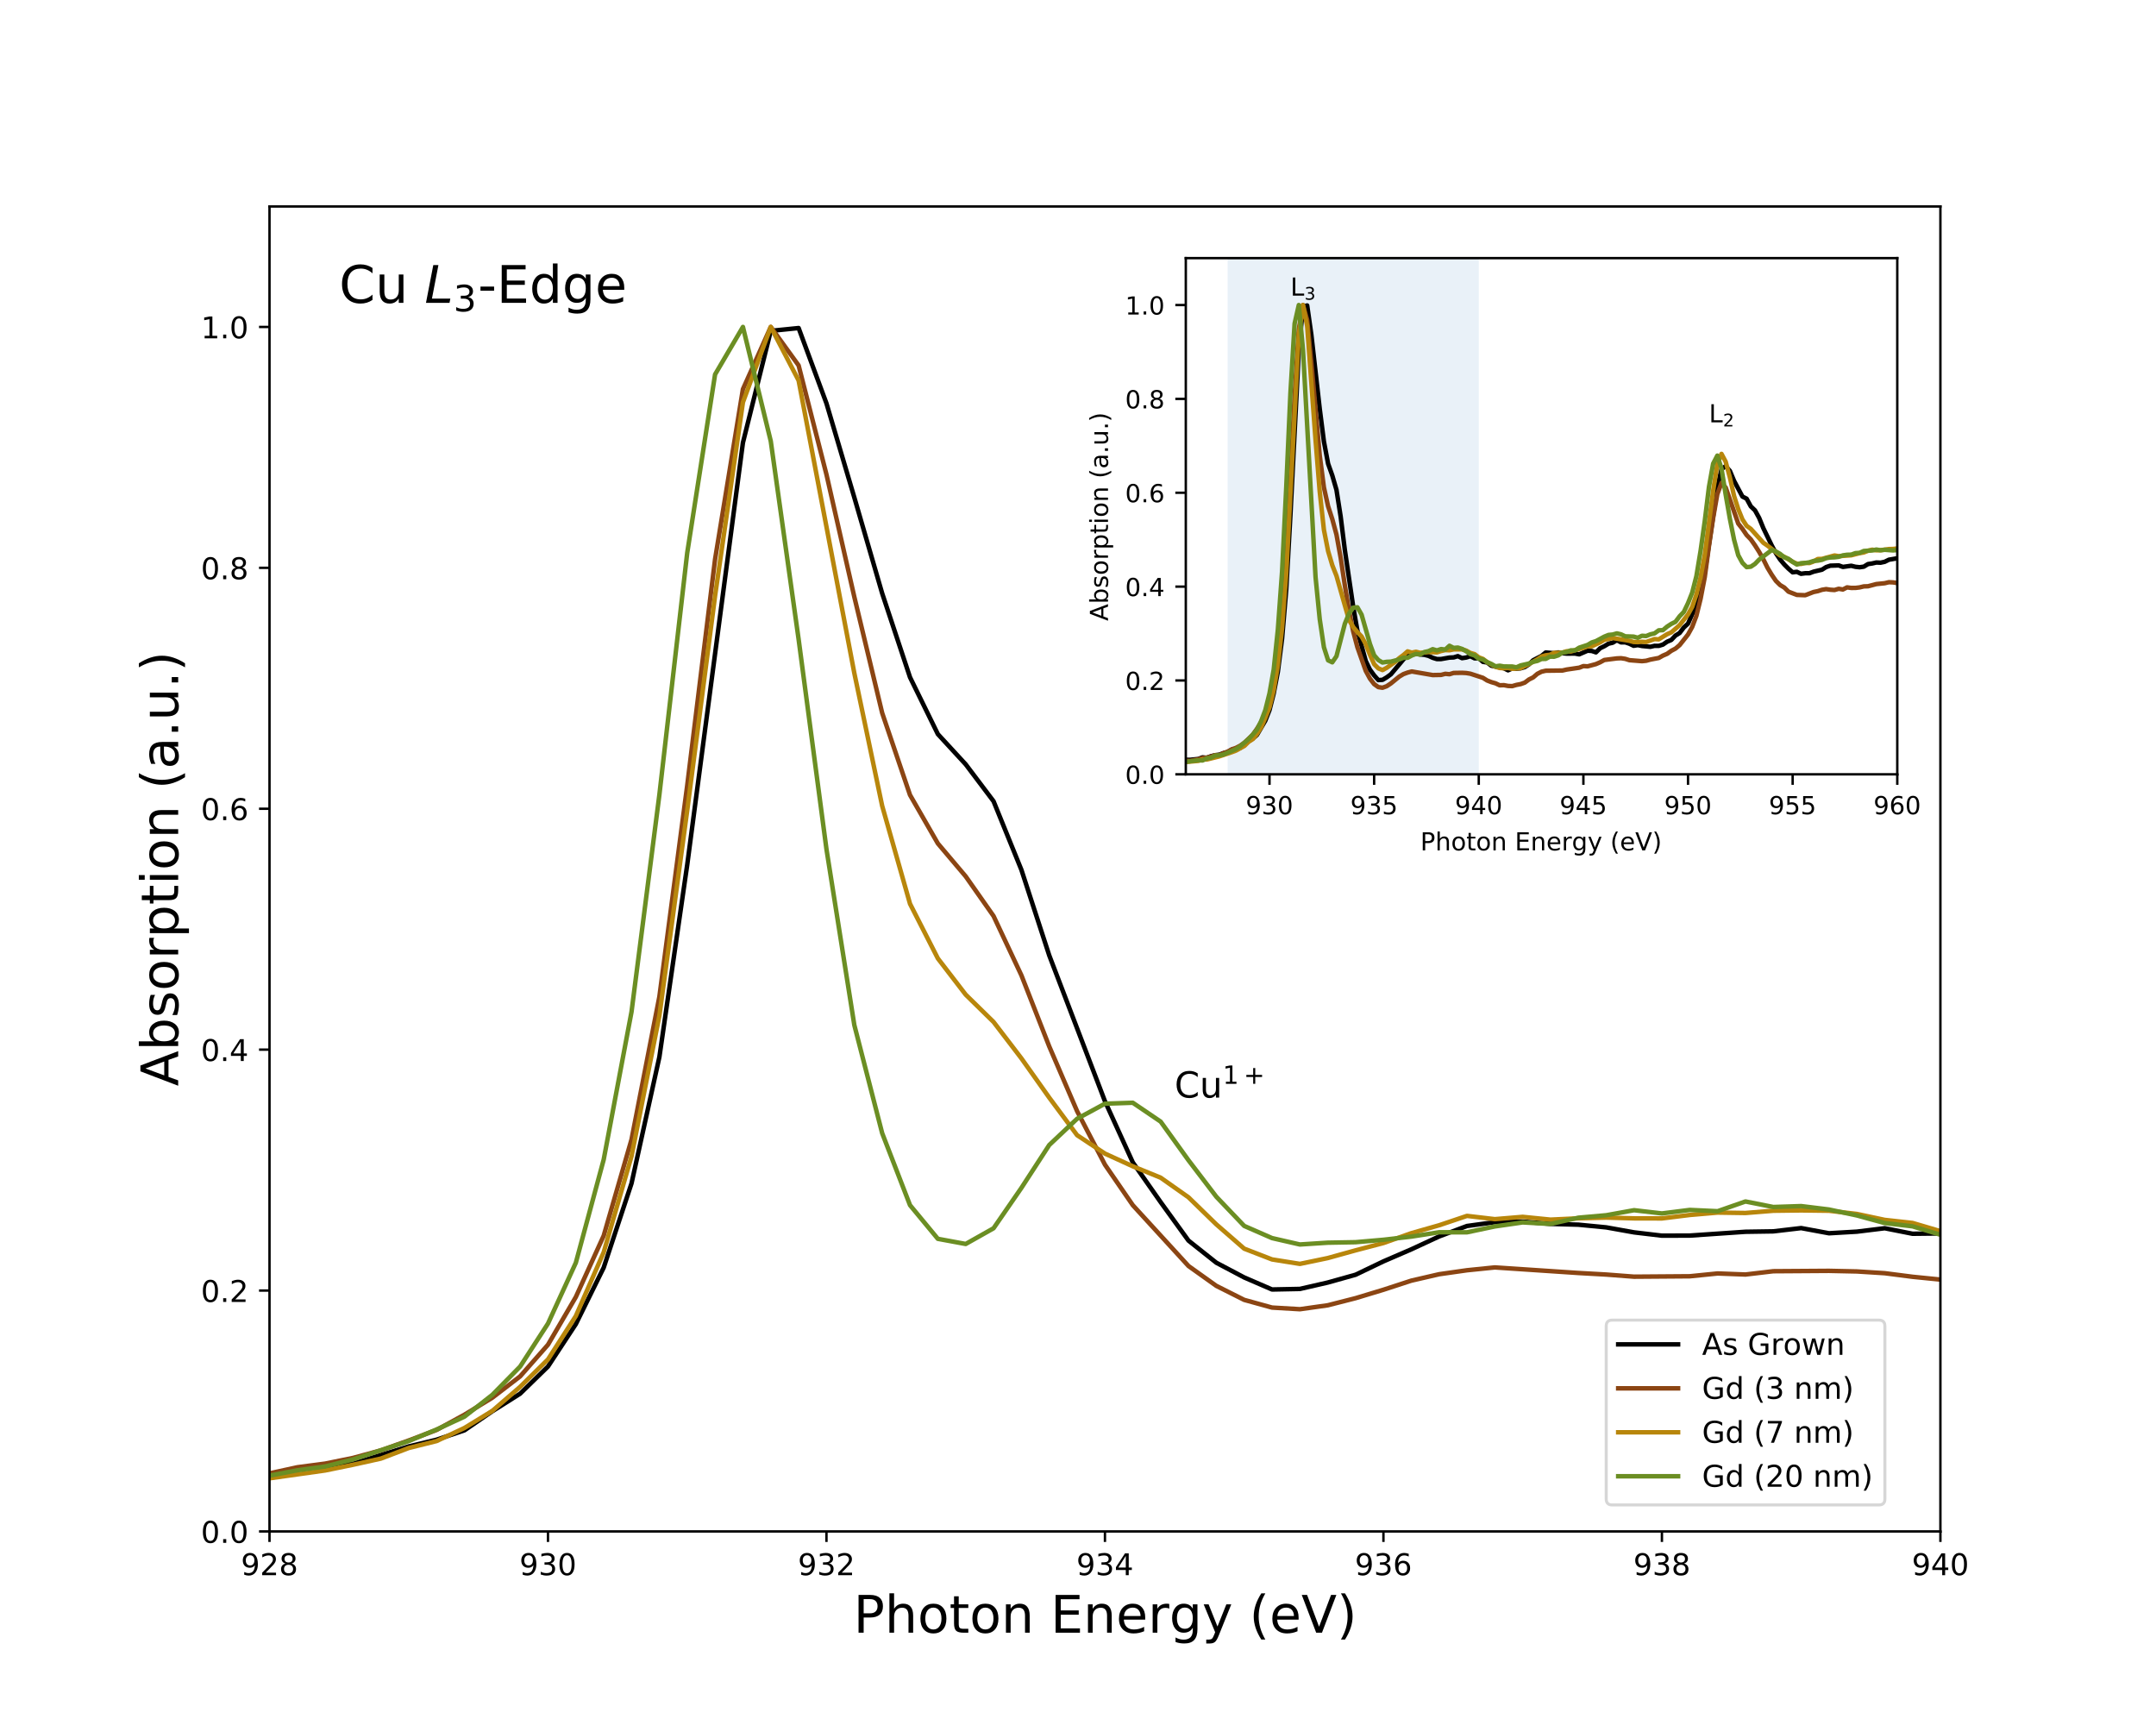<?xml version="1.0" encoding="UTF-8" standalone="no"?>
<!-- Created with matplotlib (http://matplotlib.org/) -->

<svg
   xmlns:dc="http://purl.org/dc/elements/1.1/"
   xmlns:cc="http://creativecommons.org/ns#"
   xmlns:rdf="http://www.w3.org/1999/02/22-rdf-syntax-ns#"
   xmlns:svg="http://www.w3.org/2000/svg"
   xmlns="http://www.w3.org/2000/svg"
   xmlns:xlink="http://www.w3.org/1999/xlink"
   xmlns:sodipodi="http://sodipodi.sourceforge.net/DTD/sodipodi-0.dtd"
   xmlns:inkscape="http://www.inkscape.org/namespaces/inkscape"
   height="574pt"
   version="1.1"
   viewBox="0 0 720 574"
   width="720pt"
   id="svg852"
   sodipodi:docname="XAS.svg"
   inkscape:export-filename="C:\Users\pdmurray\Desktop\peyton\Code\DataPlotting\XAS.png"
   inkscape:export-xdpi="600.034"
   inkscape:export-ydpi="600.034"
   inkscape:version="0.92.1 r15371">
  <sodipodi:namedview
     pagecolor="#ffffff"
     bordercolor="#666666"
     borderopacity="1"
     objecttolerance="10"
     gridtolerance="10"
     guidetolerance="10"
     inkscape:pageopacity="0"
     inkscape:pageshadow="2"
     inkscape:window-width="1920"
     inkscape:window-height="1017"
     id="namedview854"
     showgrid="false"
     inkscape:zoom="0.30836237"
     inkscape:cx="480"
     inkscape:cy="382.66667"
     inkscape:window-x="-8"
     inkscape:window-y="203"
     inkscape:window-maximized="1"
     inkscape:current-layer="svg852" />
  <defs
     id="defs4">
    <style
       type="text/css"
       id="style2">
*{stroke-linecap:butt;stroke-linejoin:round;}
  </style>
  </defs>
  <g
     id="figure_1">
    <g
       id="patch_1">
      <path
         d="M 0 574.56  L 720 574.56  L 720 0  L 0 0  z "
         style="fill:#ffffff;"
         id="path6" />
    </g>
    <g
       id="axes_1">
      <g
         id="patch_2">
        <path
           d="M 90 511.358  L 648 511.358  L 648 68.947  L 90 68.947  z "
           style="fill:#ffffff;"
           id="path9" />
      </g>
      <g
         id="matplotlib.axis_1">
        <g
           id="xtick_1">
          <g
             id="line2d_1">
            <defs
               id="defs13">
              <path
                 d="M 0 0  L 0 3.5  "
                 id="m54ee6c302f"
                 style="stroke:#000000;stroke-width:0.8;" />
            </defs>
            <g
               id="g17">
              <use
                 style="stroke:#000000;stroke-width:0.8;"
                 x="90"
                 xlink:href="#m54ee6c302f"
                 y="511.358"
                 id="use15" />
            </g>
          </g>
          <g
             id="text_1">
            <!-- 928 -->
            <defs
               id="defs23">
              <path
                 d="M 10.984 1.516  L 10.984 10.5  Q 14.703 8.734 18.5 7.812  Q 22.312 6.891 25.984 6.891  Q 35.75 6.891 40.891 13.453  Q 46.047 20.016 46.781 33.406  Q 43.953 29.203 39.594 26.953  Q 35.25 24.703 29.984 24.703  Q 19.047 24.703 12.672 31.312  Q 6.297 37.938 6.297 49.422  Q 6.297 60.641 12.938 67.422  Q 19.578 74.219 30.609 74.219  Q 43.266 74.219 49.922 64.516  Q 56.594 54.828 56.594 36.375  Q 56.594 19.141 48.406 8.859  Q 40.234 -1.422 26.422 -1.422  Q 22.703 -1.422 18.891 -0.688  Q 15.094 0.047 10.984 1.516  z M 30.609 32.422  Q 37.25 32.422 41.125 36.953  Q 45.016 41.5 45.016 49.422  Q 45.016 57.281 41.125 61.844  Q 37.25 66.406 30.609 66.406  Q 23.969 66.406 20.094 61.844  Q 16.219 57.281 16.219 49.422  Q 16.219 41.5 20.094 36.953  Q 23.969 32.422 30.609 32.422  z "
                 id="DejaVuSans-39" />
              <path
                 d="M 19.188 8.297  L 53.609 8.297  L 53.609 0  L 7.328 0  L 7.328 8.297  Q 12.938 14.109 22.625 23.891  Q 32.328 33.688 34.812 36.531  Q 39.547 41.844 41.422 45.531  Q 43.312 49.219 43.312 52.781  Q 43.312 58.594 39.234 62.25  Q 35.156 65.922 28.609 65.922  Q 23.969 65.922 18.812 64.312  Q 13.672 62.703 7.812 59.422  L 7.812 69.391  Q 13.766 71.781 18.938 73  Q 24.125 74.219 28.422 74.219  Q 39.75 74.219 46.484 68.547  Q 53.219 62.891 53.219 53.422  Q 53.219 48.922 51.531 44.891  Q 49.859 40.875 45.406 35.406  Q 44.188 33.984 37.641 27.219  Q 31.109 20.453 19.188 8.297  z "
                 id="DejaVuSans-32" />
              <path
                 d="M 31.781 34.625  Q 24.75 34.625 20.719 30.859  Q 16.703 27.094 16.703 20.516  Q 16.703 13.922 20.719 10.156  Q 24.75 6.391 31.781 6.391  Q 38.812 6.391 42.859 10.172  Q 46.922 13.969 46.922 20.516  Q 46.922 27.094 42.891 30.859  Q 38.875 34.625 31.781 34.625  z M 21.922 38.812  Q 15.578 40.375 12.031 44.719  Q 8.5 49.078 8.5 55.328  Q 8.5 64.062 14.719 69.141  Q 20.953 74.219 31.781 74.219  Q 42.672 74.219 48.875 69.141  Q 55.078 64.062 55.078 55.328  Q 55.078 49.078 51.531 44.719  Q 48 40.375 41.703 38.812  Q 48.828 37.156 52.797 32.312  Q 56.781 27.484 56.781 20.516  Q 56.781 9.906 50.312 4.234  Q 43.844 -1.422 31.781 -1.422  Q 19.734 -1.422 13.25 4.234  Q 6.781 9.906 6.781 20.516  Q 6.781 27.484 10.781 32.312  Q 14.797 37.156 21.922 38.812  z M 18.312 54.391  Q 18.312 48.734 21.844 45.562  Q 25.391 42.391 31.781 42.391  Q 38.141 42.391 41.719 45.562  Q 45.312 48.734 45.312 54.391  Q 45.312 60.062 41.719 63.234  Q 38.141 66.406 31.781 66.406  Q 25.391 66.406 21.844 63.234  Q 18.312 60.062 18.312 54.391  z "
                 id="DejaVuSans-38" />
            </defs>
            <g
               transform="translate(80.456 525.957)scale(0.1 -0.1)"
               id="g31">
              <use
                 xlink:href="#DejaVuSans-39"
                 id="use25" />
              <use
                 x="63.623"
                 xlink:href="#DejaVuSans-32"
                 id="use27" />
              <use
                 x="127.246"
                 xlink:href="#DejaVuSans-38"
                 id="use29" />
            </g>
          </g>
        </g>
        <g
           id="xtick_2">
          <g
             id="line2d_2">
            <g
               id="g37">
              <use
                 style="stroke:#000000;stroke-width:0.8;"
                 x="183"
                 xlink:href="#m54ee6c302f"
                 y="511.358"
                 id="use35" />
            </g>
          </g>
          <g
             id="text_2">
            <!-- 930 -->
            <defs
               id="defs42">
              <path
                 d="M 40.578 39.312  Q 47.656 37.797 51.625 33  Q 55.609 28.219 55.609 21.188  Q 55.609 10.406 48.188 4.484  Q 40.766 -1.422 27.094 -1.422  Q 22.516 -1.422 17.656 -0.516  Q 12.797 0.391 7.625 2.203  L 7.625 11.719  Q 11.719 9.328 16.594 8.109  Q 21.484 6.891 26.812 6.891  Q 36.078 6.891 40.938 10.547  Q 45.797 14.203 45.797 21.188  Q 45.797 27.641 41.281 31.266  Q 36.766 34.906 28.719 34.906  L 20.219 34.906  L 20.219 43.016  L 29.109 43.016  Q 36.375 43.016 40.234 45.922  Q 44.094 48.828 44.094 54.297  Q 44.094 59.906 40.109 62.906  Q 36.141 65.922 28.719 65.922  Q 24.656 65.922 20.016 65.031  Q 15.375 64.156 9.812 62.312  L 9.812 71.094  Q 15.438 72.656 20.344 73.438  Q 25.25 74.219 29.594 74.219  Q 40.828 74.219 47.359 69.109  Q 53.906 64.016 53.906 55.328  Q 53.906 49.266 50.438 45.094  Q 46.969 40.922 40.578 39.312  z "
                 id="DejaVuSans-33" />
              <path
                 d="M 31.781 66.406  Q 24.172 66.406 20.328 58.906  Q 16.5 51.422 16.5 36.375  Q 16.5 21.391 20.328 13.891  Q 24.172 6.391 31.781 6.391  Q 39.453 6.391 43.281 13.891  Q 47.125 21.391 47.125 36.375  Q 47.125 51.422 43.281 58.906  Q 39.453 66.406 31.781 66.406  z M 31.781 74.219  Q 44.047 74.219 50.516 64.516  Q 56.984 54.828 56.984 36.375  Q 56.984 17.969 50.516 8.266  Q 44.047 -1.422 31.781 -1.422  Q 19.531 -1.422 13.062 8.266  Q 6.594 17.969 6.594 36.375  Q 6.594 54.828 13.062 64.516  Q 19.531 74.219 31.781 74.219  z "
                 id="DejaVuSans-30" />
            </defs>
            <g
               transform="translate(173.456 525.957)scale(0.1 -0.1)"
               id="g50">
              <use
                 xlink:href="#DejaVuSans-39"
                 id="use44" />
              <use
                 x="63.623"
                 xlink:href="#DejaVuSans-33"
                 id="use46" />
              <use
                 x="127.246"
                 xlink:href="#DejaVuSans-30"
                 id="use48" />
            </g>
          </g>
        </g>
        <g
           id="xtick_3">
          <g
             id="line2d_3">
            <g
               id="g56">
              <use
                 style="stroke:#000000;stroke-width:0.8;"
                 x="276"
                 xlink:href="#m54ee6c302f"
                 y="511.358"
                 id="use54" />
            </g>
          </g>
          <g
             id="text_3">
            <!-- 932 -->
            <g
               transform="translate(266.456 525.957)scale(0.1 -0.1)"
               id="g65">
              <use
                 xlink:href="#DejaVuSans-39"
                 id="use59" />
              <use
                 x="63.623"
                 xlink:href="#DejaVuSans-33"
                 id="use61" />
              <use
                 x="127.246"
                 xlink:href="#DejaVuSans-32"
                 id="use63" />
            </g>
          </g>
        </g>
        <g
           id="xtick_4">
          <g
             id="line2d_4">
            <g
               id="g71">
              <use
                 style="stroke:#000000;stroke-width:0.8;"
                 x="369"
                 xlink:href="#m54ee6c302f"
                 y="511.358"
                 id="use69" />
            </g>
          </g>
          <g
             id="text_4">
            <!-- 934 -->
            <defs
               id="defs75">
              <path
                 d="M 37.797 64.312  L 12.891 25.391  L 37.797 25.391  z M 35.203 72.906  L 47.609 72.906  L 47.609 25.391  L 58.016 25.391  L 58.016 17.188  L 47.609 17.188  L 47.609 0  L 37.797 0  L 37.797 17.188  L 4.891 17.188  L 4.891 26.703  z "
                 id="DejaVuSans-34" />
            </defs>
            <g
               transform="translate(359.456 525.957)scale(0.1 -0.1)"
               id="g83">
              <use
                 xlink:href="#DejaVuSans-39"
                 id="use77" />
              <use
                 x="63.623"
                 xlink:href="#DejaVuSans-33"
                 id="use79" />
              <use
                 x="127.246"
                 xlink:href="#DejaVuSans-34"
                 id="use81" />
            </g>
          </g>
        </g>
        <g
           id="xtick_5">
          <g
             id="line2d_5">
            <g
               id="g89">
              <use
                 style="stroke:#000000;stroke-width:0.8;"
                 x="462"
                 xlink:href="#m54ee6c302f"
                 y="511.358"
                 id="use87" />
            </g>
          </g>
          <g
             id="text_5">
            <!-- 936 -->
            <defs
               id="defs93">
              <path
                 d="M 33.016 40.375  Q 26.375 40.375 22.484 35.828  Q 18.609 31.297 18.609 23.391  Q 18.609 15.531 22.484 10.953  Q 26.375 6.391 33.016 6.391  Q 39.656 6.391 43.531 10.953  Q 47.406 15.531 47.406 23.391  Q 47.406 31.297 43.531 35.828  Q 39.656 40.375 33.016 40.375  z M 52.594 71.297  L 52.594 62.312  Q 48.875 64.062 45.094 64.984  Q 41.312 65.922 37.594 65.922  Q 27.828 65.922 22.672 59.328  Q 17.531 52.734 16.797 39.406  Q 19.672 43.656 24.016 45.922  Q 28.375 48.188 33.594 48.188  Q 44.578 48.188 50.953 41.516  Q 57.328 34.859 57.328 23.391  Q 57.328 12.156 50.688 5.359  Q 44.047 -1.422 33.016 -1.422  Q 20.359 -1.422 13.672 8.266  Q 6.984 17.969 6.984 36.375  Q 6.984 53.656 15.188 63.938  Q 23.391 74.219 37.203 74.219  Q 40.922 74.219 44.703 73.484  Q 48.484 72.75 52.594 71.297  z "
                 id="DejaVuSans-36" />
            </defs>
            <g
               transform="translate(452.456 525.957)scale(0.1 -0.1)"
               id="g101">
              <use
                 xlink:href="#DejaVuSans-39"
                 id="use95" />
              <use
                 x="63.623"
                 xlink:href="#DejaVuSans-33"
                 id="use97" />
              <use
                 x="127.246"
                 xlink:href="#DejaVuSans-36"
                 id="use99" />
            </g>
          </g>
        </g>
        <g
           id="xtick_6">
          <g
             id="line2d_6">
            <g
               id="g107">
              <use
                 style="stroke:#000000;stroke-width:0.8;"
                 x="555"
                 xlink:href="#m54ee6c302f"
                 y="511.358"
                 id="use105" />
            </g>
          </g>
          <g
             id="text_6">
            <!-- 938 -->
            <g
               transform="translate(545.456 525.957)scale(0.1 -0.1)"
               id="g116">
              <use
                 xlink:href="#DejaVuSans-39"
                 id="use110" />
              <use
                 x="63.623"
                 xlink:href="#DejaVuSans-33"
                 id="use112" />
              <use
                 x="127.246"
                 xlink:href="#DejaVuSans-38"
                 id="use114" />
            </g>
          </g>
        </g>
        <g
           id="xtick_7">
          <g
             id="line2d_7">
            <g
               id="g122">
              <use
                 style="stroke:#000000;stroke-width:0.8;"
                 x="648"
                 xlink:href="#m54ee6c302f"
                 y="511.358"
                 id="use120" />
            </g>
          </g>
          <g
             id="text_7">
            <!-- 940 -->
            <g
               transform="translate(638.456 525.957)scale(0.1 -0.1)"
               id="g131">
              <use
                 xlink:href="#DejaVuSans-39"
                 id="use125" />
              <use
                 x="63.623"
                 xlink:href="#DejaVuSans-34"
                 id="use127" />
              <use
                 x="127.246"
                 xlink:href="#DejaVuSans-30"
                 id="use129" />
            </g>
          </g>
        </g>
        <g
           id="text_8">
          <!-- Photon Energy (eV) -->
          <defs
             id="defs149">
            <path
               d="M 19.672 64.797  L 19.672 37.406  L 32.078 37.406  Q 38.969 37.406 42.719 40.969  Q 46.484 44.531 46.484 51.125  Q 46.484 57.672 42.719 61.234  Q 38.969 64.797 32.078 64.797  z M 9.812 72.906  L 32.078 72.906  Q 44.344 72.906 50.609 67.359  Q 56.891 61.812 56.891 51.125  Q 56.891 40.328 50.609 34.812  Q 44.344 29.297 32.078 29.297  L 19.672 29.297  L 19.672 0  L 9.812 0  z "
               id="DejaVuSans-50" />
            <path
               d="M 54.891 33.016  L 54.891 0  L 45.906 0  L 45.906 32.719  Q 45.906 40.484 42.875 44.328  Q 39.844 48.188 33.797 48.188  Q 26.516 48.188 22.312 43.547  Q 18.109 38.922 18.109 30.906  L 18.109 0  L 9.078 0  L 9.078 75.984  L 18.109 75.984  L 18.109 46.188  Q 21.344 51.125 25.703 53.562  Q 30.078 56 35.797 56  Q 45.219 56 50.047 50.172  Q 54.891 44.344 54.891 33.016  z "
               id="DejaVuSans-68" />
            <path
               d="M 30.609 48.391  Q 23.391 48.391 19.188 42.75  Q 14.984 37.109 14.984 27.297  Q 14.984 17.484 19.156 11.844  Q 23.344 6.203 30.609 6.203  Q 37.797 6.203 41.984 11.859  Q 46.188 17.531 46.188 27.297  Q 46.188 37.016 41.984 42.703  Q 37.797 48.391 30.609 48.391  z M 30.609 56  Q 42.328 56 49.016 48.375  Q 55.719 40.766 55.719 27.297  Q 55.719 13.875 49.016 6.219  Q 42.328 -1.422 30.609 -1.422  Q 18.844 -1.422 12.172 6.219  Q 5.516 13.875 5.516 27.297  Q 5.516 40.766 12.172 48.375  Q 18.844 56 30.609 56  z "
               id="DejaVuSans-6f" />
            <path
               d="M 18.312 70.219  L 18.312 54.688  L 36.812 54.688  L 36.812 47.703  L 18.312 47.703  L 18.312 18.016  Q 18.312 11.328 20.141 9.422  Q 21.969 7.516 27.594 7.516  L 36.812 7.516  L 36.812 0  L 27.594 0  Q 17.188 0 13.234 3.875  Q 9.281 7.766 9.281 18.016  L 9.281 47.703  L 2.688 47.703  L 2.688 54.688  L 9.281 54.688  L 9.281 70.219  z "
               id="DejaVuSans-74" />
            <path
               d="M 54.891 33.016  L 54.891 0  L 45.906 0  L 45.906 32.719  Q 45.906 40.484 42.875 44.328  Q 39.844 48.188 33.797 48.188  Q 26.516 48.188 22.312 43.547  Q 18.109 38.922 18.109 30.906  L 18.109 0  L 9.078 0  L 9.078 54.688  L 18.109 54.688  L 18.109 46.188  Q 21.344 51.125 25.703 53.562  Q 30.078 56 35.797 56  Q 45.219 56 50.047 50.172  Q 54.891 44.344 54.891 33.016  z "
               id="DejaVuSans-6e" />
            <path
               id="DejaVuSans-20" />
            <path
               d="M 9.812 72.906  L 55.906 72.906  L 55.906 64.594  L 19.672 64.594  L 19.672 43.016  L 54.391 43.016  L 54.391 34.719  L 19.672 34.719  L 19.672 8.297  L 56.781 8.297  L 56.781 0  L 9.812 0  z "
               id="DejaVuSans-45" />
            <path
               d="M 56.203 29.594  L 56.203 25.203  L 14.891 25.203  Q 15.484 15.922 20.484 11.062  Q 25.484 6.203 34.422 6.203  Q 39.594 6.203 44.453 7.469  Q 49.312 8.734 54.109 11.281  L 54.109 2.781  Q 49.266 0.734 44.188 -0.344  Q 39.109 -1.422 33.891 -1.422  Q 20.797 -1.422 13.156 6.188  Q 5.516 13.812 5.516 26.812  Q 5.516 40.234 12.766 48.109  Q 20.016 56 32.328 56  Q 43.359 56 49.781 48.891  Q 56.203 41.797 56.203 29.594  z M 47.219 32.234  Q 47.125 39.594 43.094 43.984  Q 39.062 48.391 32.422 48.391  Q 24.906 48.391 20.391 44.141  Q 15.875 39.891 15.188 32.172  z "
               id="DejaVuSans-65" />
            <path
               d="M 41.109 46.297  Q 39.594 47.172 37.812 47.578  Q 36.031 48 33.891 48  Q 26.266 48 22.188 43.047  Q 18.109 38.094 18.109 28.812  L 18.109 0  L 9.078 0  L 9.078 54.688  L 18.109 54.688  L 18.109 46.188  Q 20.953 51.172 25.484 53.578  Q 30.031 56 36.531 56  Q 37.453 56 38.578 55.875  Q 39.703 55.766 41.062 55.516  z "
               id="DejaVuSans-72" />
            <path
               d="M 45.406 27.984  Q 45.406 37.75 41.375 43.109  Q 37.359 48.484 30.078 48.484  Q 22.859 48.484 18.828 43.109  Q 14.797 37.75 14.797 27.984  Q 14.797 18.266 18.828 12.891  Q 22.859 7.516 30.078 7.516  Q 37.359 7.516 41.375 12.891  Q 45.406 18.266 45.406 27.984  z M 54.391 6.781  Q 54.391 -7.172 48.188 -13.984  Q 42 -20.797 29.203 -20.797  Q 24.469 -20.797 20.266 -20.094  Q 16.062 -19.391 12.109 -17.922  L 12.109 -9.188  Q 16.062 -11.328 19.922 -12.344  Q 23.781 -13.375 27.781 -13.375  Q 36.625 -13.375 41.016 -8.766  Q 45.406 -4.156 45.406 5.172  L 45.406 9.625  Q 42.625 4.781 38.281 2.391  Q 33.938 0 27.875 0  Q 17.828 0 11.672 7.656  Q 5.516 15.328 5.516 27.984  Q 5.516 40.672 11.672 48.328  Q 17.828 56 27.875 56  Q 33.938 56 38.281 53.609  Q 42.625 51.219 45.406 46.391  L 45.406 54.688  L 54.391 54.688  z "
               id="DejaVuSans-67" />
            <path
               d="M 32.172 -5.078  Q 28.375 -14.844 24.75 -17.812  Q 21.141 -20.797 15.094 -20.797  L 7.906 -20.797  L 7.906 -13.281  L 13.188 -13.281  Q 16.891 -13.281 18.938 -11.516  Q 21 -9.766 23.484 -3.219  L 25.094 0.875  L 2.984 54.688  L 12.5 54.688  L 29.594 11.922  L 46.688 54.688  L 56.203 54.688  z "
               id="DejaVuSans-79" />
            <path
               d="M 31 75.875  Q 24.469 64.656 21.281 53.656  Q 18.109 42.672 18.109 31.391  Q 18.109 20.125 21.312 9.062  Q 24.516 -2 31 -13.188  L 23.188 -13.188  Q 15.875 -1.703 12.234 9.375  Q 8.594 20.453 8.594 31.391  Q 8.594 42.281 12.203 53.312  Q 15.828 64.359 23.188 75.875  z "
               id="DejaVuSans-28" />
            <path
               d="M 28.609 0  L 0.781 72.906  L 11.078 72.906  L 34.188 11.531  L 57.328 72.906  L 67.578 72.906  L 39.797 0  z "
               id="DejaVuSans-56" />
            <path
               d="M 8.016 75.875  L 15.828 75.875  Q 23.141 64.359 26.781 53.312  Q 30.422 42.281 30.422 31.391  Q 30.422 20.453 26.781 9.375  Q 23.141 -1.703 15.828 -13.188  L 8.016 -13.188  Q 14.5 -2 17.703 9.062  Q 20.906 20.125 20.906 31.391  Q 20.906 42.672 17.703 53.656  Q 14.5 64.656 8.016 75.875  z "
               id="DejaVuSans-29" />
          </defs>
          <g
             transform="translate(285.018 545.167)scale(0.173 -0.173)"
             id="g187">
            <use
               xlink:href="#DejaVuSans-50"
               id="use151" />
            <use
               x="60.303"
               xlink:href="#DejaVuSans-68"
               id="use153" />
            <use
               x="123.682"
               xlink:href="#DejaVuSans-6f"
               id="use155" />
            <use
               x="184.863"
               xlink:href="#DejaVuSans-74"
               id="use157" />
            <use
               x="224.072"
               xlink:href="#DejaVuSans-6f"
               id="use159" />
            <use
               x="285.254"
               xlink:href="#DejaVuSans-6e"
               id="use161" />
            <use
               x="348.633"
               xlink:href="#DejaVuSans-20"
               id="use163" />
            <use
               x="380.42"
               xlink:href="#DejaVuSans-45"
               id="use165" />
            <use
               x="443.604"
               xlink:href="#DejaVuSans-6e"
               id="use167" />
            <use
               x="506.982"
               xlink:href="#DejaVuSans-65"
               id="use169" />
            <use
               x="568.506"
               xlink:href="#DejaVuSans-72"
               id="use171" />
            <use
               x="609.604"
               xlink:href="#DejaVuSans-67"
               id="use173" />
            <use
               x="673.08"
               xlink:href="#DejaVuSans-79"
               id="use175" />
            <use
               x="732.26"
               xlink:href="#DejaVuSans-20"
               id="use177" />
            <use
               x="764.047"
               xlink:href="#DejaVuSans-28"
               id="use179" />
            <use
               x="803.061"
               xlink:href="#DejaVuSans-65"
               id="use181" />
            <use
               x="864.584"
               xlink:href="#DejaVuSans-56"
               id="use183" />
            <use
               x="932.992"
               xlink:href="#DejaVuSans-29"
               id="use185" />
          </g>
        </g>
      </g>
      <g
         id="matplotlib.axis_2">
        <g
           id="ytick_1">
          <g
             id="line2d_8">
            <defs
               id="defs192">
              <path
                 d="M 0 0  L -3.5 0  "
                 id="mda8563049c"
                 style="stroke:#000000;stroke-width:0.8;" />
            </defs>
            <g
               id="g196">
              <use
                 style="stroke:#000000;stroke-width:0.8;"
                 x="90"
                 xlink:href="#mda8563049c"
                 y="511.358"
                 id="use194" />
            </g>
          </g>
          <g
             id="text_9">
            <!-- 0.0 -->
            <defs
               id="defs200">
              <path
                 d="M 10.688 12.406  L 21 12.406  L 21 0  L 10.688 0  z "
                 id="DejaVuSans-2e" />
            </defs>
            <g
               transform="translate(67.097 515.158)scale(0.1 -0.1)"
               id="g208">
              <use
                 xlink:href="#DejaVuSans-30"
                 id="use202" />
              <use
                 x="63.623"
                 xlink:href="#DejaVuSans-2e"
                 id="use204" />
              <use
                 x="95.41"
                 xlink:href="#DejaVuSans-30"
                 id="use206" />
            </g>
          </g>
        </g>
        <g
           id="ytick_2">
          <g
             id="line2d_9">
            <g
               id="g214">
              <use
                 style="stroke:#000000;stroke-width:0.8;"
                 x="90"
                 xlink:href="#mda8563049c"
                 y="430.92"
                 id="use212" />
            </g>
          </g>
          <g
             id="text_10">
            <!-- 0.2 -->
            <g
               transform="translate(67.097 434.719)scale(0.1 -0.1)"
               id="g223">
              <use
                 xlink:href="#DejaVuSans-30"
                 id="use217" />
              <use
                 x="63.623"
                 xlink:href="#DejaVuSans-2e"
                 id="use219" />
              <use
                 x="95.41"
                 xlink:href="#DejaVuSans-32"
                 id="use221" />
            </g>
          </g>
        </g>
        <g
           id="ytick_3">
          <g
             id="line2d_10">
            <g
               id="g229">
              <use
                 style="stroke:#000000;stroke-width:0.8;"
                 x="90"
                 xlink:href="#mda8563049c"
                 y="350.482"
                 id="use227" />
            </g>
          </g>
          <g
             id="text_11">
            <!-- 0.4 -->
            <g
               transform="translate(67.097 354.281)scale(0.1 -0.1)"
               id="g238">
              <use
                 xlink:href="#DejaVuSans-30"
                 id="use232" />
              <use
                 x="63.623"
                 xlink:href="#DejaVuSans-2e"
                 id="use234" />
              <use
                 x="95.41"
                 xlink:href="#DejaVuSans-34"
                 id="use236" />
            </g>
          </g>
        </g>
        <g
           id="ytick_4">
          <g
             id="line2d_11">
            <g
               id="g244">
              <use
                 style="stroke:#000000;stroke-width:0.8;"
                 x="90"
                 xlink:href="#mda8563049c"
                 y="270.043"
                 id="use242" />
            </g>
          </g>
          <g
             id="text_12">
            <!-- 0.6 -->
            <g
               transform="translate(67.097 273.842)scale(0.1 -0.1)"
               id="g253">
              <use
                 xlink:href="#DejaVuSans-30"
                 id="use247" />
              <use
                 x="63.623"
                 xlink:href="#DejaVuSans-2e"
                 id="use249" />
              <use
                 x="95.41"
                 xlink:href="#DejaVuSans-36"
                 id="use251" />
            </g>
          </g>
        </g>
        <g
           id="ytick_5">
          <g
             id="line2d_12">
            <g
               id="g259">
              <use
                 style="stroke:#000000;stroke-width:0.8;"
                 x="90"
                 xlink:href="#mda8563049c"
                 y="189.605"
                 id="use257" />
            </g>
          </g>
          <g
             id="text_13">
            <!-- 0.8 -->
            <g
               transform="translate(67.097 193.404)scale(0.1 -0.1)"
               id="g268">
              <use
                 xlink:href="#DejaVuSans-30"
                 id="use262" />
              <use
                 x="63.623"
                 xlink:href="#DejaVuSans-2e"
                 id="use264" />
              <use
                 x="95.41"
                 xlink:href="#DejaVuSans-38"
                 id="use266" />
            </g>
          </g>
        </g>
        <g
           id="ytick_6">
          <g
             id="line2d_13">
            <g
               id="g274">
              <use
                 style="stroke:#000000;stroke-width:0.8;"
                 x="90"
                 xlink:href="#mda8563049c"
                 y="109.166"
                 id="use272" />
            </g>
          </g>
          <g
             id="text_14">
            <!-- 1.0 -->
            <defs
               id="defs278">
              <path
                 d="M 12.406 8.297  L 28.516 8.297  L 28.516 63.922  L 10.984 60.406  L 10.984 69.391  L 28.422 72.906  L 38.281 72.906  L 38.281 8.297  L 54.391 8.297  L 54.391 0  L 12.406 0  z "
                 id="DejaVuSans-31" />
            </defs>
            <g
               transform="translate(67.097 112.966)scale(0.1 -0.1)"
               id="g286">
              <use
                 xlink:href="#DejaVuSans-31"
                 id="use280" />
              <use
                 x="63.623"
                 xlink:href="#DejaVuSans-2e"
                 id="use282" />
              <use
                 x="95.41"
                 xlink:href="#DejaVuSans-30"
                 id="use284" />
            </g>
          </g>
        </g>
        <g
           id="text_15">
          <!-- Absorption (a.u.) -->
          <defs
             id="defs297">
            <path
               d="M 34.188 63.188  L 20.797 26.906  L 47.609 26.906  z M 28.609 72.906  L 39.797 72.906  L 67.578 0  L 57.328 0  L 50.688 18.703  L 17.828 18.703  L 11.188 0  L 0.781 0  z "
               id="DejaVuSans-41" />
            <path
               d="M 48.688 27.297  Q 48.688 37.203 44.609 42.844  Q 40.531 48.484 33.406 48.484  Q 26.266 48.484 22.188 42.844  Q 18.109 37.203 18.109 27.297  Q 18.109 17.391 22.188 11.75  Q 26.266 6.109 33.406 6.109  Q 40.531 6.109 44.609 11.75  Q 48.688 17.391 48.688 27.297  z M 18.109 46.391  Q 20.953 51.266 25.266 53.625  Q 29.594 56 35.594 56  Q 45.562 56 51.781 48.094  Q 58.016 40.188 58.016 27.297  Q 58.016 14.406 51.781 6.484  Q 45.562 -1.422 35.594 -1.422  Q 29.594 -1.422 25.266 0.953  Q 20.953 3.328 18.109 8.203  L 18.109 0  L 9.078 0  L 9.078 75.984  L 18.109 75.984  z "
               id="DejaVuSans-62" />
            <path
               d="M 44.281 53.078  L 44.281 44.578  Q 40.484 46.531 36.375 47.5  Q 32.281 48.484 27.875 48.484  Q 21.188 48.484 17.844 46.438  Q 14.5 44.391 14.5 40.281  Q 14.5 37.156 16.891 35.375  Q 19.281 33.594 26.516 31.984  L 29.594 31.297  Q 39.156 29.25 43.188 25.516  Q 47.219 21.781 47.219 15.094  Q 47.219 7.469 41.188 3.016  Q 35.156 -1.422 24.609 -1.422  Q 20.219 -1.422 15.453 -0.562  Q 10.688 0.297 5.422 2  L 5.422 11.281  Q 10.406 8.688 15.234 7.391  Q 20.062 6.109 24.812 6.109  Q 31.156 6.109 34.562 8.281  Q 37.984 10.453 37.984 14.406  Q 37.984 18.062 35.516 20.016  Q 33.062 21.969 24.703 23.781  L 21.578 24.516  Q 13.234 26.266 9.516 29.906  Q 5.812 33.547 5.812 39.891  Q 5.812 47.609 11.281 51.797  Q 16.75 56 26.812 56  Q 31.781 56 36.172 55.266  Q 40.578 54.547 44.281 53.078  z "
               id="DejaVuSans-73" />
            <path
               d="M 18.109 8.203  L 18.109 -20.797  L 9.078 -20.797  L 9.078 54.688  L 18.109 54.688  L 18.109 46.391  Q 20.953 51.266 25.266 53.625  Q 29.594 56 35.594 56  Q 45.562 56 51.781 48.094  Q 58.016 40.188 58.016 27.297  Q 58.016 14.406 51.781 6.484  Q 45.562 -1.422 35.594 -1.422  Q 29.594 -1.422 25.266 0.953  Q 20.953 3.328 18.109 8.203  z M 48.688 27.297  Q 48.688 37.203 44.609 42.844  Q 40.531 48.484 33.406 48.484  Q 26.266 48.484 22.188 42.844  Q 18.109 37.203 18.109 27.297  Q 18.109 17.391 22.188 11.75  Q 26.266 6.109 33.406 6.109  Q 40.531 6.109 44.609 11.75  Q 48.688 17.391 48.688 27.297  z "
               id="DejaVuSans-70" />
            <path
               d="M 9.422 54.688  L 18.406 54.688  L 18.406 0  L 9.422 0  z M 9.422 75.984  L 18.406 75.984  L 18.406 64.594  L 9.422 64.594  z "
               id="DejaVuSans-69" />
            <path
               d="M 34.281 27.484  Q 23.391 27.484 19.188 25  Q 14.984 22.516 14.984 16.5  Q 14.984 11.719 18.141 8.906  Q 21.297 6.109 26.703 6.109  Q 34.188 6.109 38.703 11.406  Q 43.219 16.703 43.219 25.484  L 43.219 27.484  z M 52.203 31.203  L 52.203 0  L 43.219 0  L 43.219 8.297  Q 40.141 3.328 35.547 0.953  Q 30.953 -1.422 24.312 -1.422  Q 15.922 -1.422 10.953 3.297  Q 6 8.016 6 15.922  Q 6 25.141 12.172 29.828  Q 18.359 34.516 30.609 34.516  L 43.219 34.516  L 43.219 35.406  Q 43.219 41.609 39.141 45  Q 35.062 48.391 27.688 48.391  Q 23 48.391 18.547 47.266  Q 14.109 46.141 10.016 43.891  L 10.016 52.203  Q 14.938 54.109 19.578 55.047  Q 24.219 56 28.609 56  Q 40.484 56 46.344 49.844  Q 52.203 43.703 52.203 31.203  z "
               id="DejaVuSans-61" />
            <path
               d="M 8.5 21.578  L 8.5 54.688  L 17.484 54.688  L 17.484 21.922  Q 17.484 14.156 20.5 10.266  Q 23.531 6.391 29.594 6.391  Q 36.859 6.391 41.078 11.031  Q 45.312 15.672 45.312 23.688  L 45.312 54.688  L 54.297 54.688  L 54.297 0  L 45.312 0  L 45.312 8.406  Q 42.047 3.422 37.719 1  Q 33.406 -1.422 27.688 -1.422  Q 18.266 -1.422 13.375 4.438  Q 8.5 10.297 8.5 21.578  z M 31.109 56  z "
               id="DejaVuSans-75" />
          </defs>
          <g
             transform="translate(59.503 362.672)rotate(-90)scale(0.173 -0.173)"
             id="g333">
            <use
               xlink:href="#DejaVuSans-41"
               id="use299" />
            <use
               x="68.408"
               xlink:href="#DejaVuSans-62"
               id="use301" />
            <use
               x="131.885"
               xlink:href="#DejaVuSans-73"
               id="use303" />
            <use
               x="183.984"
               xlink:href="#DejaVuSans-6f"
               id="use305" />
            <use
               x="245.166"
               xlink:href="#DejaVuSans-72"
               id="use307" />
            <use
               x="286.279"
               xlink:href="#DejaVuSans-70"
               id="use309" />
            <use
               x="349.756"
               xlink:href="#DejaVuSans-74"
               id="use311" />
            <use
               x="388.965"
               xlink:href="#DejaVuSans-69"
               id="use313" />
            <use
               x="416.748"
               xlink:href="#DejaVuSans-6f"
               id="use315" />
            <use
               x="477.93"
               xlink:href="#DejaVuSans-6e"
               id="use317" />
            <use
               x="541.309"
               xlink:href="#DejaVuSans-20"
               id="use319" />
            <use
               x="573.096"
               xlink:href="#DejaVuSans-28"
               id="use321" />
            <use
               x="612.109"
               xlink:href="#DejaVuSans-61"
               id="use323" />
            <use
               x="673.389"
               xlink:href="#DejaVuSans-2e"
               id="use325" />
            <use
               x="705.176"
               xlink:href="#DejaVuSans-75"
               id="use327" />
            <use
               x="768.555"
               xlink:href="#DejaVuSans-2e"
               id="use329" />
            <use
               x="800.342"
               xlink:href="#DejaVuSans-29"
               id="use331" />
          </g>
        </g>
      </g>
      <g
         id="line2d_14">
        <path
           clip-path="url(#pfa793d3182)"
           d="M -1 498.903  L 6.301 498.942  L 15.601 498.459  L 24.899 498.196  L 34.199 496.802  L 43.5 497.212  L 52.801 495.851  L 62.101 494.998  L 71.399 494.525  L 80.699 493.171  L 90 492.266  L 99.301 490.176  L 108.601 489.803  L 117.899 488.735  L 136.5 482.968  L 145.801 480.725  L 155.101 477.592  L 164.399 471.226  L 173.699 465.351  L 183 456.281  L 192.301 442.127  L 201.601 423.265  L 210.899 395.124  L 220.199 352.956  L 229.5 288.742  L 248.101 147.818  L 257.399 110.478  L 266.699 109.536  L 276 134.693  L 285.301 166.113  L 294.601 198.119  L 303.899 226.152  L 313.199 245.13  L 322.5 255.223  L 331.801 267.545  L 341.101 290.447  L 350.399 319.027  L 369 367.716  L 378.301 388.134  L 387.601 401.401  L 396.899 414.248  L 406.199 421.632  L 415.5 426.544  L 424.801 430.567  L 434.101 430.381  L 443.399 428.247  L 452.699 425.643  L 462 421.183  L 471.301 417.164  L 480.601 412.857  L 489.899 409.369  L 499.199 408.088  L 508.5 407.903  L 517.801 408.667  L 527.101 408.927  L 536.399 409.83  L 545.699 411.495  L 555 412.596  L 564.301 412.564  L 582.899 411.296  L 592.199 411.155  L 601.5 410.066  L 610.801 411.793  L 620.101 411.254  L 629.399 410.114  L 638.699 411.957  L 648 411.852  L 657.301 414.965  L 666.601 415.473  L 675.899 418.246  L 685.199 419.003  L 694.5 419.888  L 703.801 420.449  L 713.101 422.211  L 721 420.837  L 721 420.837  "
           style="fill:none;stroke:#000000;stroke-linecap:square;stroke-width:1.5;"
           id="path337" />
      </g>
      <g
         id="line2d_15">
        <path
           clip-path="url(#pfa793d3182)"
           d="M -1 499.703  L 6.301 499.869  L 24.899 498.464  L 34.199 497.436  L 43.5 497.065  L 52.801 496.203  L 62.101 494.946  L 71.399 494.956  L 80.699 493.276  L 90 491.961  L 99.301 489.929  L 108.601 488.703  L 117.899 486.811  L 127.199 484.28  L 136.5 480.973  L 145.801 477.465  L 155.101 472.38  L 164.399 466.712  L 173.699 459.578  L 183 449.005  L 192.301 433.071  L 201.601 412.618  L 210.899 380.477  L 220.199 332.824  L 229.5 262.279  L 238.801 186.728  L 248.101 129.945  L 257.399 109.166  L 266.699 122.022  L 276 158.442  L 285.301 199.315  L 294.601 238.058  L 303.899 265.452  L 313.199 281.643  L 322.5 292.636  L 331.801 305.876  L 341.101 325.668  L 350.399 349.421  L 359.699 371.02  L 369 388.891  L 378.301 402.422  L 396.899 422.727  L 406.199 429.358  L 415.5 434.034  L 424.801 436.606  L 434.101 437.155  L 443.399 435.844  L 452.699 433.469  L 462 430.655  L 471.301 427.617  L 480.601 425.47  L 489.899 424.146  L 499.199 423.198  L 527.101 425.057  L 536.399 425.578  L 545.699 426.291  L 564.301 426.153  L 573.601 425.215  L 582.899 425.567  L 592.199 424.467  L 610.801 424.344  L 620.101 424.544  L 629.399 425.128  L 638.699 426.325  L 648 427.258  L 657.301 428.658  L 666.601 430.93  L 675.899 432.333  L 685.199 433.349  L 694.5 435.057  L 703.801 434.926  L 713.101 435.615  L 721 435.738  L 721 435.738  "
           style="fill:none;stroke:#8b4513;stroke-linecap:square;stroke-width:1.5;"
           id="path340" />
      </g>
      <g
         id="line2d_16">
        <path
           clip-path="url(#pfa793d3182)"
           d="M -1 500.723  L 6.301 500.538  L 15.601 500.053  L 24.899 499.818  L 34.199 498.545  L 43.5 498.661  L 52.801 497.783  L 62.101 496.769  L 71.399 495.973  L 90 493.617  L 108.601 490.99  L 117.899 489.087  L 127.199 487.028  L 136.5 483.491  L 145.801 481.176  L 155.101 476.805  L 164.399 471.117  L 173.699 463.071  L 183 453.905  L 192.301 439.423  L 201.601 418.15  L 210.899 386.062  L 220.199 339.143  L 229.5 270.568  L 238.801 198.943  L 248.101 134.325  L 257.399 109.166  L 266.699 127.052  L 285.301 224.763  L 294.601 269.09  L 303.899 301.782  L 313.199 320.027  L 322.5 332.125  L 331.801 341.24  L 341.101 353.402  L 350.399 366.514  L 359.699 379.046  L 369 385.192  L 378.301 389.436  L 387.601 393.232  L 396.899 399.791  L 406.199 408.833  L 415.5 416.932  L 424.801 420.533  L 434.101 422.018  L 443.399 420.079  L 452.699 417.499  L 462 415.058  L 471.301 411.772  L 480.601 409.121  L 489.899 405.99  L 499.199 407.083  L 508.5 406.31  L 517.801 407.243  L 527.101 406.8  L 536.399 406.562  L 545.699 406.82  L 555 406.841  L 564.301 405.684  L 573.601 404.888  L 582.899 405.025  L 592.199 404.274  L 601.5 404.16  L 610.801 404.274  L 620.101 405.347  L 629.399 407.328  L 638.699 408.353  L 648 411.088  L 657.301 412.444  L 666.601 415.229  L 675.899 417.142  L 685.199 419.211  L 694.5 420.215  L 703.801 420.453  L 713.101 420.186  L 721 420.824  L 721 420.824  "
           style="fill:none;stroke:#b8860b;stroke-linecap:square;stroke-width:1.5;"
           id="path343" />
      </g>
      <g
         id="line2d_17">
        <path
           clip-path="url(#pfa793d3182)"
           d="M -1 500.529  L 6.301 500.231  L 15.601 499.671  L 24.899 499.282  L 34.199 499.504  L 43.5 497.621  L 52.801 497.098  L 62.101 495.289  L 71.399 495.029  L 80.699 494.39  L 90 492.728  L 99.301 490.936  L 108.601 489.657  L 117.899 487.315  L 136.5 481.181  L 145.801 477.317  L 155.101 473.03  L 164.399 465.756  L 173.699 456.295  L 183 441.938  L 192.301 421.639  L 201.601 387.208  L 210.899 337.843  L 220.199 265.4  L 229.5 184.593  L 238.801 125.025  L 248.101 109.166  L 257.399 147.308  L 266.699 213.463  L 276 283.55  L 285.301 342.272  L 294.601 378.37  L 303.899 402.415  L 313.199 413.65  L 322.5 415.368  L 331.801 410.129  L 341.101 396.64  L 350.399 382.325  L 359.699 373.559  L 369 368.527  L 378.301 368.215  L 387.601 374.513  L 396.899 387.422  L 406.199 399.607  L 415.5 409.34  L 424.801 413.406  L 434.101 415.539  L 443.399 414.94  L 452.699 414.775  L 462 413.966  L 471.301 412.911  L 480.601 411.46  L 489.899 411.474  L 499.199 409.514  L 508.5 408.168  L 517.801 408.686  L 527.101 406.598  L 536.399 405.775  L 545.699 404.095  L 555 405.174  L 564.301 404  L 573.601 404.429  L 582.899 401.181  L 592.199 403.026  L 601.5 402.719  L 610.801 403.864  L 620.101 405.847  L 629.399 408.385  L 638.699 409.476  L 648 412.288  L 657.301 412.988  L 666.601 415.228  L 675.899 416.743  L 685.199 418.801  L 694.5 418.262  L 703.801 418.898  L 713.101 418.832  L 721 418.943  L 721 418.943  "
           style="fill:none;stroke:#6b8e23;stroke-linecap:square;stroke-width:1.5;"
           id="path346" />
      </g>
      <g
         id="patch_3">
        <path
           d="M 90 511.358  L 90 68.947  "
           style="fill:none;stroke:#000000;stroke-linecap:square;stroke-linejoin:miter;stroke-width:0.8;"
           id="path349" />
      </g>
      <g
         id="patch_4">
        <path
           d="M 648 511.358  L 648 68.947  "
           style="fill:none;stroke:#000000;stroke-linecap:square;stroke-linejoin:miter;stroke-width:0.8;"
           id="path352" />
      </g>
      <g
         id="patch_5">
        <path
           d="M 90 511.358  L 648 511.358  "
           style="fill:none;stroke:#000000;stroke-linecap:square;stroke-linejoin:miter;stroke-width:0.8;"
           id="path355" />
      </g>
      <g
         id="patch_6">
        <path
           d="M 90 68.947  L 648 68.947  "
           style="fill:none;stroke:#000000;stroke-linecap:square;stroke-linejoin:miter;stroke-width:0.8;"
           id="path358" />
      </g>
      <g
         id="text_16">
        <!-- $\mathrm{Cu}^{1+}$ -->
        <defs
           id="defs363">
          <path
             d="M 64.406 67.281  L 64.406 56.891  Q 59.422 61.531 53.781 63.812  Q 48.141 66.109 41.797 66.109  Q 29.297 66.109 22.656 58.469  Q 16.016 50.828 16.016 36.375  Q 16.016 21.969 22.656 14.328  Q 29.297 6.688 41.797 6.688  Q 48.141 6.688 53.781 8.984  Q 59.422 11.281 64.406 15.922  L 64.406 5.609  Q 59.234 2.094 53.438 0.328  Q 47.656 -1.422 41.219 -1.422  Q 24.656 -1.422 15.125 8.703  Q 5.609 18.844 5.609 36.375  Q 5.609 53.953 15.125 64.078  Q 24.656 74.219 41.219 74.219  Q 47.75 74.219 53.531 72.484  Q 59.328 70.75 64.406 67.281  z "
             id="DejaVuSans-43" />
          <path
             d="M 46 62.703  L 46 35.5  L 73.188 35.5  L 73.188 27.203  L 46 27.203  L 46 0  L 37.797 0  L 37.797 27.203  L 10.594 27.203  L 10.594 35.5  L 37.797 35.5  L 37.797 62.703  z "
             id="DejaVuSans-2b" />
        </defs>
        <g
           transform="translate(392.25 366.569)scale(0.12 -0.12)"
           id="g373">
          <use
             transform="translate(0 0.684)"
             xlink:href="#DejaVuSans-43"
             id="use365" />
          <use
             transform="translate(69.824 0.684)"
             xlink:href="#DejaVuSans-75"
             id="use367" />
          <use
             transform="translate(134.16 38.966)scale(0.7)"
             xlink:href="#DejaVuSans-31"
             id="use369" />
          <use
             transform="translate(192.334 38.966)scale(0.7)"
             xlink:href="#DejaVuSans-2b"
             id="use371" />
        </g>
      </g>
      <g
         id="text_17">
        <!-- Cu $L_3$-Edge -->
        <defs
           id="defs379">
          <path
             d="M 16.797 72.906  L 26.703 72.906  L 14.203 8.203  L 49.703 8.203  L 48.094 0  L 2.688 0  z "
             id="DejaVuSans-Oblique-4c" />
          <path
             d="M 4.891 31.391  L 31.203 31.391  L 31.203 23.391  L 4.891 23.391  z "
             id="DejaVuSans-2d" />
          <path
             d="M 45.406 46.391  L 45.406 75.984  L 54.391 75.984  L 54.391 0  L 45.406 0  L 45.406 8.203  Q 42.578 3.328 38.25 0.953  Q 33.938 -1.422 27.875 -1.422  Q 17.969 -1.422 11.734 6.484  Q 5.516 14.406 5.516 27.297  Q 5.516 40.188 11.734 48.094  Q 17.969 56 27.875 56  Q 33.938 56 38.25 53.625  Q 42.578 51.266 45.406 46.391  z M 14.797 27.297  Q 14.797 17.391 18.875 11.75  Q 22.953 6.109 30.078 6.109  Q 37.203 6.109 41.297 11.75  Q 45.406 17.391 45.406 27.297  Q 45.406 37.203 41.297 42.844  Q 37.203 48.484 30.078 48.484  Q 22.953 48.484 18.875 42.844  Q 14.797 37.203 14.797 27.297  z "
             id="DejaVuSans-64" />
        </defs>
        <g
           transform="translate(113.25 101.123)scale(0.173 -0.173)"
           id="g401">
          <use
             transform="translate(0 0.016)"
             xlink:href="#DejaVuSans-43"
             id="use381" />
          <use
             transform="translate(69.824 0.016)"
             xlink:href="#DejaVuSans-75"
             id="use383" />
          <use
             transform="translate(133.203 0.016)"
             xlink:href="#DejaVuSans-20"
             id="use385" />
          <use
             transform="translate(164.99 0.016)"
             xlink:href="#DejaVuSans-Oblique-4c"
             id="use387" />
          <use
             transform="translate(220.703 -16.391)scale(0.7)"
             xlink:href="#DejaVuSans-33"
             id="use389" />
          <use
             transform="translate(267.974 0.016)"
             xlink:href="#DejaVuSans-2d"
             id="use391" />
          <use
             transform="translate(304.058 0.016)"
             xlink:href="#DejaVuSans-45"
             id="use393" />
          <use
             transform="translate(367.241 0.016)"
             xlink:href="#DejaVuSans-64"
             id="use395" />
          <use
             transform="translate(430.718 0.016)"
             xlink:href="#DejaVuSans-67"
             id="use397" />
          <use
             transform="translate(494.194 0.016)"
             xlink:href="#DejaVuSans-65"
             id="use399" />
        </g>
      </g>
      <g
         id="legend_1">
        <g
           id="patch_7">
          <path
             d="M 538.4 502.51  L 627.459 502.51  Q 629.459 502.51 629.459 500.51  L 629.459 442.798  Q 629.459 440.798 627.459 440.798  L 538.4 440.798  Q 536.4 440.798 536.4 442.798  L 536.4 500.51  Q 536.4 502.51 538.4 502.51  z "
             style="fill:#ffffff;opacity:0.8;stroke:#cccccc;stroke-linejoin:miter;"
             id="path404" />
        </g>
        <g
           id="line2d_18">
          <path
             d="M 540.4 448.896  L 560.4 448.896  "
             style="fill:none;stroke:#000000;stroke-linecap:square;stroke-width:1.5;"
             id="path407" />
        </g>
        <g
           id="line2d_19" />
        <g
           id="text_18">
          <!-- As Grown -->
          <defs
             id="defs413">
            <path
               d="M 59.516 10.406  L 59.516 29.984  L 43.406 29.984  L 43.406 38.094  L 69.281 38.094  L 69.281 6.781  Q 63.578 2.734 56.688 0.656  Q 49.812 -1.422 42 -1.422  Q 24.906 -1.422 15.25 8.562  Q 5.609 18.562 5.609 36.375  Q 5.609 54.25 15.25 64.234  Q 24.906 74.219 42 74.219  Q 49.125 74.219 55.547 72.453  Q 61.969 70.703 67.391 67.281  L 67.391 56.781  Q 61.922 61.422 55.766 63.766  Q 49.609 66.109 42.828 66.109  Q 29.438 66.109 22.719 58.641  Q 16.016 51.172 16.016 36.375  Q 16.016 21.625 22.719 14.156  Q 29.438 6.688 42.828 6.688  Q 48.047 6.688 52.141 7.594  Q 56.25 8.5 59.516 10.406  z "
               id="DejaVuSans-47" />
            <path
               d="M 4.203 54.688  L 13.188 54.688  L 24.422 12.016  L 35.594 54.688  L 46.188 54.688  L 57.422 12.016  L 68.609 54.688  L 77.594 54.688  L 63.281 0  L 52.688 0  L 40.922 44.828  L 29.109 0  L 18.5 0  z "
               id="DejaVuSans-77" />
          </defs>
          <g
             transform="translate(568.4 452.396)scale(0.1 -0.1)"
             id="g431">
            <use
               xlink:href="#DejaVuSans-41"
               id="use415" />
            <use
               x="68.408"
               xlink:href="#DejaVuSans-73"
               id="use417" />
            <use
               x="120.508"
               xlink:href="#DejaVuSans-20"
               id="use419" />
            <use
               x="152.295"
               xlink:href="#DejaVuSans-47"
               id="use421" />
            <use
               x="229.785"
               xlink:href="#DejaVuSans-72"
               id="use423" />
            <use
               x="270.867"
               xlink:href="#DejaVuSans-6f"
               id="use425" />
            <use
               x="332.049"
               xlink:href="#DejaVuSans-77"
               id="use427" />
            <use
               x="413.836"
               xlink:href="#DejaVuSans-6e"
               id="use429" />
          </g>
        </g>
        <g
           id="line2d_20">
          <path
             d="M 540.4 463.574  L 560.4 463.574  "
             style="fill:none;stroke:#8b4513;stroke-linecap:square;stroke-width:1.5;"
             id="path434" />
        </g>
        <g
           id="line2d_21" />
        <g
           id="text_19">
          <!-- Gd (3 nm) -->
          <defs
             id="defs439">
            <path
               d="M 52 44.188  Q 55.375 50.25 60.062 53.125  Q 64.75 56 71.094 56  Q 79.641 56 84.281 50.016  Q 88.922 44.047 88.922 33.016  L 88.922 0  L 79.891 0  L 79.891 32.719  Q 79.891 40.578 77.094 44.375  Q 74.312 48.188 68.609 48.188  Q 61.625 48.188 57.562 43.547  Q 53.516 38.922 53.516 30.906  L 53.516 0  L 44.484 0  L 44.484 32.719  Q 44.484 40.625 41.703 44.406  Q 38.922 48.188 33.109 48.188  Q 26.219 48.188 22.156 43.531  Q 18.109 38.875 18.109 30.906  L 18.109 0  L 9.078 0  L 9.078 54.688  L 18.109 54.688  L 18.109 46.188  Q 21.188 51.219 25.484 53.609  Q 29.781 56 35.688 56  Q 41.656 56 45.828 52.969  Q 50 49.953 52 44.188  z "
               id="DejaVuSans-6d" />
          </defs>
          <g
             transform="translate(568.4 467.074)scale(0.1 -0.1)"
             id="g459">
            <use
               xlink:href="#DejaVuSans-47"
               id="use441" />
            <use
               x="77.49"
               xlink:href="#DejaVuSans-64"
               id="use443" />
            <use
               x="140.967"
               xlink:href="#DejaVuSans-20"
               id="use445" />
            <use
               x="172.754"
               xlink:href="#DejaVuSans-28"
               id="use447" />
            <use
               x="211.768"
               xlink:href="#DejaVuSans-33"
               id="use449" />
            <use
               x="275.391"
               xlink:href="#DejaVuSans-20"
               id="use451" />
            <use
               x="307.178"
               xlink:href="#DejaVuSans-6e"
               id="use453" />
            <use
               x="370.557"
               xlink:href="#DejaVuSans-6d"
               id="use455" />
            <use
               x="467.969"
               xlink:href="#DejaVuSans-29"
               id="use457" />
          </g>
        </g>
        <g
           id="line2d_22">
          <path
             d="M 540.4 478.252  L 560.4 478.252  "
             style="fill:none;stroke:#b8860b;stroke-linecap:square;stroke-width:1.5;"
             id="path462" />
        </g>
        <g
           id="line2d_23" />
        <g
           id="text_20">
          <!-- Gd (7 nm) -->
          <defs
             id="defs467">
            <path
               d="M 8.203 72.906  L 55.078 72.906  L 55.078 68.703  L 28.609 0  L 18.312 0  L 43.219 64.594  L 8.203 64.594  z "
               id="DejaVuSans-37" />
          </defs>
          <g
             transform="translate(568.4 481.752)scale(0.1 -0.1)"
             id="g487">
            <use
               xlink:href="#DejaVuSans-47"
               id="use469" />
            <use
               x="77.49"
               xlink:href="#DejaVuSans-64"
               id="use471" />
            <use
               x="140.967"
               xlink:href="#DejaVuSans-20"
               id="use473" />
            <use
               x="172.754"
               xlink:href="#DejaVuSans-28"
               id="use475" />
            <use
               x="211.768"
               xlink:href="#DejaVuSans-37"
               id="use477" />
            <use
               x="275.391"
               xlink:href="#DejaVuSans-20"
               id="use479" />
            <use
               x="307.178"
               xlink:href="#DejaVuSans-6e"
               id="use481" />
            <use
               x="370.557"
               xlink:href="#DejaVuSans-6d"
               id="use483" />
            <use
               x="467.969"
               xlink:href="#DejaVuSans-29"
               id="use485" />
          </g>
        </g>
        <g
           id="line2d_24">
          <path
             d="M 540.4 492.93  L 560.4 492.93  "
             style="fill:none;stroke:#6b8e23;stroke-linecap:square;stroke-width:1.5;"
             id="path490" />
        </g>
        <g
           id="line2d_25" />
        <g
           id="text_21">
          <!-- Gd (20 nm) -->
          <g
             transform="translate(568.4 496.43)scale(0.1 -0.1)"
             id="g514">
            <use
               xlink:href="#DejaVuSans-47"
               id="use494" />
            <use
               x="77.49"
               xlink:href="#DejaVuSans-64"
               id="use496" />
            <use
               x="140.967"
               xlink:href="#DejaVuSans-20"
               id="use498" />
            <use
               x="172.754"
               xlink:href="#DejaVuSans-28"
               id="use500" />
            <use
               x="211.768"
               xlink:href="#DejaVuSans-32"
               id="use502" />
            <use
               x="275.391"
               xlink:href="#DejaVuSans-30"
               id="use504" />
            <use
               x="339.014"
               xlink:href="#DejaVuSans-20"
               id="use506" />
            <use
               x="370.801"
               xlink:href="#DejaVuSans-6e"
               id="use508" />
            <use
               x="434.18"
               xlink:href="#DejaVuSans-6d"
               id="use510" />
            <use
               x="531.592"
               xlink:href="#DejaVuSans-29"
               id="use512" />
          </g>
        </g>
      </g>
    </g>
    <g
       id="axes_2">
      <g
         id="patch_8">
        <path
           d="M 396 258.552  L 633.6 258.552  L 633.6 86.184  L 396 86.184  z "
           style="fill:#ffffff;"
           id="path519" />
      </g>
      <g
         id="patch_9">
        <path
           clip-path="url(#p7de6e39cc3)"
           d="M 409.976 258.552  L 493.835 258.552  L 493.835 86.184  L 409.976 86.184  z "
           style="fill:#1f77b4;opacity:0.1;"
           id="path522" />
      </g>
      <g
         id="matplotlib.axis_3">
        <g
           id="xtick_8">
          <g
             id="line2d_26">
            <g
               id="g527">
              <use
                 style="stroke:#000000;stroke-width:0.8;"
                 x="423.953"
                 xlink:href="#m54ee6c302f"
                 y="258.552"
                 id="use525" />
            </g>
          </g>
          <g
             id="text_22">
            <!-- 930 -->
            <g
               transform="translate(416.003 271.881)scale(0.083 -0.083)"
               id="g536">
              <use
                 xlink:href="#DejaVuSans-39"
                 id="use530" />
              <use
                 x="63.623"
                 xlink:href="#DejaVuSans-33"
                 id="use532" />
              <use
                 x="127.246"
                 xlink:href="#DejaVuSans-30"
                 id="use534" />
            </g>
          </g>
        </g>
        <g
           id="xtick_9">
          <g
             id="line2d_27">
            <g
               id="g542">
              <use
                 style="stroke:#000000;stroke-width:0.8;"
                 x="458.894"
                 xlink:href="#m54ee6c302f"
                 y="258.552"
                 id="use540" />
            </g>
          </g>
          <g
             id="text_23">
            <!-- 935 -->
            <defs
               id="defs546">
              <path
                 d="M 10.797 72.906  L 49.516 72.906  L 49.516 64.594  L 19.828 64.594  L 19.828 46.734  Q 21.969 47.469 24.109 47.828  Q 26.266 48.188 28.422 48.188  Q 40.625 48.188 47.75 41.5  Q 54.891 34.812 54.891 23.391  Q 54.891 11.625 47.562 5.094  Q 40.234 -1.422 26.906 -1.422  Q 22.312 -1.422 17.547 -0.641  Q 12.797 0.141 7.719 1.703  L 7.719 11.625  Q 12.109 9.234 16.797 8.062  Q 21.484 6.891 26.703 6.891  Q 35.156 6.891 40.078 11.328  Q 45.016 15.766 45.016 23.391  Q 45.016 31 40.078 35.438  Q 35.156 39.891 26.703 39.891  Q 22.75 39.891 18.812 39.016  Q 14.891 38.141 10.797 36.281  z "
                 id="DejaVuSans-35" />
            </defs>
            <g
               transform="translate(450.944 271.881)scale(0.083 -0.083)"
               id="g554">
              <use
                 xlink:href="#DejaVuSans-39"
                 id="use548" />
              <use
                 x="63.623"
                 xlink:href="#DejaVuSans-33"
                 id="use550" />
              <use
                 x="127.246"
                 xlink:href="#DejaVuSans-35"
                 id="use552" />
            </g>
          </g>
        </g>
        <g
           id="xtick_10">
          <g
             id="line2d_28">
            <g
               id="g560">
              <use
                 style="stroke:#000000;stroke-width:0.8;"
                 x="493.835"
                 xlink:href="#m54ee6c302f"
                 y="258.552"
                 id="use558" />
            </g>
          </g>
          <g
             id="text_24">
            <!-- 940 -->
            <g
               transform="translate(485.885 271.881)scale(0.083 -0.083)"
               id="g569">
              <use
                 xlink:href="#DejaVuSans-39"
                 id="use563" />
              <use
                 x="63.623"
                 xlink:href="#DejaVuSans-34"
                 id="use565" />
              <use
                 x="127.246"
                 xlink:href="#DejaVuSans-30"
                 id="use567" />
            </g>
          </g>
        </g>
        <g
           id="xtick_11">
          <g
             id="line2d_29">
            <g
               id="g575">
              <use
                 style="stroke:#000000;stroke-width:0.8;"
                 x="528.776"
                 xlink:href="#m54ee6c302f"
                 y="258.552"
                 id="use573" />
            </g>
          </g>
          <g
             id="text_25">
            <!-- 945 -->
            <g
               transform="translate(520.827 271.881)scale(0.083 -0.083)"
               id="g584">
              <use
                 xlink:href="#DejaVuSans-39"
                 id="use578" />
              <use
                 x="63.623"
                 xlink:href="#DejaVuSans-34"
                 id="use580" />
              <use
                 x="127.246"
                 xlink:href="#DejaVuSans-35"
                 id="use582" />
            </g>
          </g>
        </g>
        <g
           id="xtick_12">
          <g
             id="line2d_30">
            <g
               id="g590">
              <use
                 style="stroke:#000000;stroke-width:0.8;"
                 x="563.718"
                 xlink:href="#m54ee6c302f"
                 y="258.552"
                 id="use588" />
            </g>
          </g>
          <g
             id="text_26">
            <!-- 950 -->
            <g
               transform="translate(555.768 271.881)scale(0.083 -0.083)"
               id="g599">
              <use
                 xlink:href="#DejaVuSans-39"
                 id="use593" />
              <use
                 x="63.623"
                 xlink:href="#DejaVuSans-35"
                 id="use595" />
              <use
                 x="127.246"
                 xlink:href="#DejaVuSans-30"
                 id="use597" />
            </g>
          </g>
        </g>
        <g
           id="xtick_13">
          <g
             id="line2d_31">
            <g
               id="g605">
              <use
                 style="stroke:#000000;stroke-width:0.8;"
                 x="598.659"
                 xlink:href="#m54ee6c302f"
                 y="258.552"
                 id="use603" />
            </g>
          </g>
          <g
             id="text_27">
            <!-- 955 -->
            <g
               transform="translate(590.709 271.881)scale(0.083 -0.083)"
               id="g614">
              <use
                 xlink:href="#DejaVuSans-39"
                 id="use608" />
              <use
                 x="63.623"
                 xlink:href="#DejaVuSans-35"
                 id="use610" />
              <use
                 x="127.246"
                 xlink:href="#DejaVuSans-35"
                 id="use612" />
            </g>
          </g>
        </g>
        <g
           id="xtick_14">
          <g
             id="line2d_32">
            <g
               id="g620">
              <use
                 style="stroke:#000000;stroke-width:0.8;"
                 x="633.6"
                 xlink:href="#m54ee6c302f"
                 y="258.552"
                 id="use618" />
            </g>
          </g>
          <g
             id="text_28">
            <!-- 960 -->
            <g
               transform="translate(625.65 271.881)scale(0.083 -0.083)"
               id="g629">
              <use
                 xlink:href="#DejaVuSans-39"
                 id="use623" />
              <use
                 x="63.623"
                 xlink:href="#DejaVuSans-36"
                 id="use625" />
              <use
                 x="127.246"
                 xlink:href="#DejaVuSans-30"
                 id="use627" />
            </g>
          </g>
        </g>
        <g
           id="text_29">
          <!-- Photon Energy (eV) -->
          <g
             transform="translate(474.316 283.943)scale(0.083 -0.083)"
             id="g669">
            <use
               xlink:href="#DejaVuSans-50"
               id="use633" />
            <use
               x="60.303"
               xlink:href="#DejaVuSans-68"
               id="use635" />
            <use
               x="123.682"
               xlink:href="#DejaVuSans-6f"
               id="use637" />
            <use
               x="184.863"
               xlink:href="#DejaVuSans-74"
               id="use639" />
            <use
               x="224.072"
               xlink:href="#DejaVuSans-6f"
               id="use641" />
            <use
               x="285.254"
               xlink:href="#DejaVuSans-6e"
               id="use643" />
            <use
               x="348.633"
               xlink:href="#DejaVuSans-20"
               id="use645" />
            <use
               x="380.42"
               xlink:href="#DejaVuSans-45"
               id="use647" />
            <use
               x="443.604"
               xlink:href="#DejaVuSans-6e"
               id="use649" />
            <use
               x="506.982"
               xlink:href="#DejaVuSans-65"
               id="use651" />
            <use
               x="568.506"
               xlink:href="#DejaVuSans-72"
               id="use653" />
            <use
               x="609.604"
               xlink:href="#DejaVuSans-67"
               id="use655" />
            <use
               x="673.08"
               xlink:href="#DejaVuSans-79"
               id="use657" />
            <use
               x="732.26"
               xlink:href="#DejaVuSans-20"
               id="use659" />
            <use
               x="764.047"
               xlink:href="#DejaVuSans-28"
               id="use661" />
            <use
               x="803.061"
               xlink:href="#DejaVuSans-65"
               id="use663" />
            <use
               x="864.584"
               xlink:href="#DejaVuSans-56"
               id="use665" />
            <use
               x="932.992"
               xlink:href="#DejaVuSans-29"
               id="use667" />
          </g>
        </g>
      </g>
      <g
         id="matplotlib.axis_4">
        <g
           id="ytick_7">
          <g
             id="line2d_33">
            <g
               id="g675">
              <use
                 style="stroke:#000000;stroke-width:0.8;"
                 x="396"
                 xlink:href="#mda8563049c"
                 y="258.552"
                 id="use673" />
            </g>
          </g>
          <g
             id="text_30">
            <!-- 0.0 -->
            <g
               transform="translate(375.753 261.717)scale(0.083 -0.083)"
               id="g684">
              <use
                 xlink:href="#DejaVuSans-30"
                 id="use678" />
              <use
                 x="63.623"
                 xlink:href="#DejaVuSans-2e"
                 id="use680" />
              <use
                 x="95.41"
                 xlink:href="#DejaVuSans-30"
                 id="use682" />
            </g>
          </g>
        </g>
        <g
           id="ytick_8">
          <g
             id="line2d_34">
            <g
               id="g690">
              <use
                 style="stroke:#000000;stroke-width:0.8;"
                 x="396"
                 xlink:href="#mda8563049c"
                 y="227.212"
                 id="use688" />
            </g>
          </g>
          <g
             id="text_31">
            <!-- 0.2 -->
            <g
               transform="translate(375.753 230.377)scale(0.083 -0.083)"
               id="g699">
              <use
                 xlink:href="#DejaVuSans-30"
                 id="use693" />
              <use
                 x="63.623"
                 xlink:href="#DejaVuSans-2e"
                 id="use695" />
              <use
                 x="95.41"
                 xlink:href="#DejaVuSans-32"
                 id="use697" />
            </g>
          </g>
        </g>
        <g
           id="ytick_9">
          <g
             id="line2d_35">
            <g
               id="g705">
              <use
                 style="stroke:#000000;stroke-width:0.8;"
                 x="396"
                 xlink:href="#mda8563049c"
                 y="195.873"
                 id="use703" />
            </g>
          </g>
          <g
             id="text_32">
            <!-- 0.4 -->
            <g
               transform="translate(375.753 199.037)scale(0.083 -0.083)"
               id="g714">
              <use
                 xlink:href="#DejaVuSans-30"
                 id="use708" />
              <use
                 x="63.623"
                 xlink:href="#DejaVuSans-2e"
                 id="use710" />
              <use
                 x="95.41"
                 xlink:href="#DejaVuSans-34"
                 id="use712" />
            </g>
          </g>
        </g>
        <g
           id="ytick_10">
          <g
             id="line2d_36">
            <g
               id="g720">
              <use
                 style="stroke:#000000;stroke-width:0.8;"
                 x="396"
                 xlink:href="#mda8563049c"
                 y="164.533"
                 id="use718" />
            </g>
          </g>
          <g
             id="text_33">
            <!-- 0.6 -->
            <g
               transform="translate(375.753 167.698)scale(0.083 -0.083)"
               id="g729">
              <use
                 xlink:href="#DejaVuSans-30"
                 id="use723" />
              <use
                 x="63.623"
                 xlink:href="#DejaVuSans-2e"
                 id="use725" />
              <use
                 x="95.41"
                 xlink:href="#DejaVuSans-36"
                 id="use727" />
            </g>
          </g>
        </g>
        <g
           id="ytick_11">
          <g
             id="line2d_37">
            <g
               id="g735">
              <use
                 style="stroke:#000000;stroke-width:0.8;"
                 x="396"
                 xlink:href="#mda8563049c"
                 y="133.193"
                 id="use733" />
            </g>
          </g>
          <g
             id="text_34">
            <!-- 0.8 -->
            <g
               transform="translate(375.753 136.358)scale(0.083 -0.083)"
               id="g744">
              <use
                 xlink:href="#DejaVuSans-30"
                 id="use738" />
              <use
                 x="63.623"
                 xlink:href="#DejaVuSans-2e"
                 id="use740" />
              <use
                 x="95.41"
                 xlink:href="#DejaVuSans-38"
                 id="use742" />
            </g>
          </g>
        </g>
        <g
           id="ytick_12">
          <g
             id="line2d_38">
            <g
               id="g750">
              <use
                 style="stroke:#000000;stroke-width:0.8;"
                 x="396"
                 xlink:href="#mda8563049c"
                 y="101.854"
                 id="use748" />
            </g>
          </g>
          <g
             id="text_35">
            <!-- 1.0 -->
            <g
               transform="translate(375.753 105.019)scale(0.083 -0.083)"
               id="g759">
              <use
                 xlink:href="#DejaVuSans-31"
                 id="use753" />
              <use
                 x="63.623"
                 xlink:href="#DejaVuSans-2e"
                 id="use755" />
              <use
                 x="95.41"
                 xlink:href="#DejaVuSans-30"
                 id="use757" />
            </g>
          </g>
        </g>
        <g
           id="text_36">
          <!-- Absorption (a.u.) -->
          <g
             transform="translate(370.02 207.327)rotate(-90)scale(0.083 -0.083)"
             id="g797">
            <use
               xlink:href="#DejaVuSans-41"
               id="use763" />
            <use
               x="68.408"
               xlink:href="#DejaVuSans-62"
               id="use765" />
            <use
               x="131.885"
               xlink:href="#DejaVuSans-73"
               id="use767" />
            <use
               x="183.984"
               xlink:href="#DejaVuSans-6f"
               id="use769" />
            <use
               x="245.166"
               xlink:href="#DejaVuSans-72"
               id="use771" />
            <use
               x="286.279"
               xlink:href="#DejaVuSans-70"
               id="use773" />
            <use
               x="349.756"
               xlink:href="#DejaVuSans-74"
               id="use775" />
            <use
               x="388.965"
               xlink:href="#DejaVuSans-69"
               id="use777" />
            <use
               x="416.748"
               xlink:href="#DejaVuSans-6f"
               id="use779" />
            <use
               x="477.93"
               xlink:href="#DejaVuSans-6e"
               id="use781" />
            <use
               x="541.309"
               xlink:href="#DejaVuSans-20"
               id="use783" />
            <use
               x="573.096"
               xlink:href="#DejaVuSans-28"
               id="use785" />
            <use
               x="612.109"
               xlink:href="#DejaVuSans-61"
               id="use787" />
            <use
               x="673.389"
               xlink:href="#DejaVuSans-2e"
               id="use789" />
            <use
               x="705.176"
               xlink:href="#DejaVuSans-75"
               id="use791" />
            <use
               x="768.555"
               xlink:href="#DejaVuSans-2e"
               id="use793" />
            <use
               x="800.342"
               xlink:href="#DejaVuSans-29"
               id="use795" />
          </g>
        </g>
      </g>
      <g
         id="line2d_39">
        <path
           clip-path="url(#p7de6e39cc3)"
           d="M 285.586 258.266  L 286.984 258.776  L 288.381 258.12  L 289.779 258.388  L 292.574 258.206  L 295.369 257.99  L 296.767 258.082  L 298.165 258.329  L 299.562 258.033  L 300.96 257.857  L 302.357 258.098  L 303.755 257.869  L 306.551 258.281  L 309.346 257.609  L 310.743 258.083  L 312.141 257.655  L 313.539 257.865  L 316.334 257.785  L 317.732 257.314  L 319.129 257.971  L 320.527 257.795  L 321.925 257.232  L 323.322 257.51  L 326.118 257.227  L 327.515 257.441  L 330.31 257.487  L 331.708 257.204  L 333.106 257.389  L 334.504 256.991  L 335.901 257.386  L 338.696 257.093  L 341.492 257.325  L 342.89 256.732  L 347.082 256.857  L 348.48 256.737  L 349.878 257.07  L 351.275 257.021  L 352.673 257.171  L 355.468 256.64  L 361.059 256.704  L 362.457 255.935  L 363.854 256.085  L 365.252 255.964  L 368.047 256.144  L 369.445 255.844  L 373.638 256.037  L 375.035 255.378  L 377.831 255.894  L 379.228 254.974  L 380.626 255.521  L 383.421 255.295  L 384.819 254.852  L 386.216 254.644  L 387.614 255.023  L 389.012 254.337  L 390.409 254.926  L 391.807 254.499  L 393.205 254.366  L 394.602 254.399  L 396 253.695  L 397.398 253.714  L 400.193 253.424  L 401.591 252.881  L 402.988 253.04  L 404.386 252.51  L 405.784 252.178  L 407.181 251.993  L 408.579 251.466  L 409.976 251.114  L 411.374 250.299  L 412.772 250.154  L 414.169 249.738  L 416.965 247.491  L 418.362 246.617  L 419.76 245.396  L 422.555 240.627  L 423.953 237.093  L 425.351 231.579  L 426.748 224.23  L 428.146 213.266  L 429.543 196.837  L 430.941 171.818  L 433.737 116.913  L 435.134 102.365  L 436.532 101.998  L 437.929 111.799  L 440.725 136.511  L 442.122 147.433  L 443.52 154.827  L 444.918 158.759  L 446.315 163.56  L 447.713 172.483  L 449.11 183.618  L 451.906 202.587  L 453.304 210.543  L 456.099 220.717  L 457.496 223.594  L 458.894 225.508  L 460.292 227.075  L 461.69 227.002  L 463.087 226.171  L 464.485 225.156  L 467.28 221.853  L 468.678 220.175  L 470.075 218.816  L 471.473 218.317  L 472.871 218.245  L 474.268 218.542  L 475.666 218.644  L 477.063 218.996  L 478.461 219.644  L 479.859 220.073  L 481.257 220.061  L 484.052 219.567  L 485.449 219.512  L 486.847 219.087  L 488.245 219.76  L 489.643 219.55  L 491.04 219.106  L 492.438 219.824  L 493.835 219.783  L 495.233 220.996  L 496.631 221.194  L 498.028 222.274  L 502.221 223.133  L 503.619 223.819  L 505.016 223.189  L 506.414 223.274  L 507.812 223.153  L 509.209 222.734  L 510.607 221.826  L 512.005 220.467  L 514.8 219.011  L 516.198 217.871  L 518.993 218.11  L 520.391 217.845  L 521.788 218.108  L 523.186 218.24  L 525.981 218.231  L 527.379 218.481  L 530.174 217.274  L 531.572 217.364  L 532.969 217.825  L 534.367 216.449  L 535.765 215.768  L 537.162 214.926  L 538.56 214.603  L 539.957 213.765  L 541.355 214.492  L 542.753 214.477  L 544.151 214.945  L 545.548 215.627  L 546.946 215.413  L 548.343 215.697  L 551.139 215.967  L 552.537 215.644  L 553.934 215.659  L 555.332 215.234  L 556.729 214.273  L 558.127 213.689  L 559.525 212.217  L 560.922 211.349  L 562.32 209.521  L 563.718 208.234  L 565.115 205.074  L 566.513 202.411  L 567.91 198.388  L 569.308 191.198  L 573.501 162.964  L 574.899 156.627  L 576.296 155.659  L 577.694 157.226  L 579.092 160.557  L 581.887 165.805  L 583.285 166.511  L 584.682 169.077  L 586.08 170.41  L 587.478 172.947  L 588.875 176.363  L 591.671 182.13  L 593.068 184.719  L 594.466 186.808  L 595.863 188.479  L 597.261 189.883  L 598.659 191.096  L 600.057 190.93  L 601.454 191.59  L 602.852 191.41  L 604.249 191.405  L 605.647 190.885  L 608.443 190.228  L 609.84 189.35  L 611.238 188.883  L 614.033 188.791  L 615.431 189.296  L 618.226 188.911  L 619.624 189.256  L 621.021 189.405  L 622.419 189.213  L 623.816 188.35  L 625.214 188.143  L 626.612 187.822  L 628.009 187.887  L 629.407 187.588  L 630.805 186.889  L 633.6 186.412  L 634.998 186.182  L 636.395 186.302  L 637.793 185.773  L 641.986 184.987  L 644.781 183.261  L 646.179 183.593  L 648.974 182.549  L 650.372 183.091  L 651.769 182.488  L 653.167 182.203  L 654.565 182.694  L 655.962 182.365  L 657.36 182.631  L 658.757 181.926  L 660.155 181.945  L 661.553 182.397  L 662.951 181.038  L 664.348 181.224  L 667.143 180.196  L 668.541 179.98  L 669.939 180.12  L 671.337 179.321  L 672.734 178.865  L 674.132 179.032  L 676.927 178.544  L 678.325 178.343  L 679.722 179.122  L 681.12 178.872  L 682.518 178.79  L 683.915 178.882  L 685.313 178.359  L 686.71 178.492  L 688.108 178.079  L 689.506 178.61  L 692.301 177.977  L 693.699 178.254  L 696.494 177.902  L 699.29 177.409  L 700.687 176.579  L 703.482 175.915  L 703.482 175.915  "
           style="fill:none;stroke:#000000;stroke-linecap:square;stroke-width:1.5;"
           id="path801" />
      </g>
      <g
         id="line2d_40">
        <path
           clip-path="url(#p7de6e39cc3)"
           d="M 285.586 258.368  L 286.984 258.565  L 289.779 258.337  L 291.176 258.479  L 292.574 258.462  L 293.972 258.286  L 295.369 258.337  L 296.767 258.185  L 298.165 258.6  L 299.562 258.386  L 300.96 258.4  L 302.357 258.299  L 303.755 258.417  L 305.153 258.092  L 306.551 258.022  L 307.948 258.362  L 309.346 257.955  L 310.743 257.894  L 312.141 258.196  L 313.539 257.914  L 317.732 258.007  L 319.129 257.793  L 320.527 258.029  L 321.925 257.849  L 323.322 257.871  L 326.118 257.507  L 328.913 257.651  L 333.106 257.369  L 334.504 257.544  L 335.901 257.144  L 337.299 257.54  L 338.696 257.342  L 340.094 257.536  L 341.492 257.121  L 345.685 257.223  L 347.082 257.063  L 348.48 257.16  L 349.878 256.973  L 352.673 257.12  L 354.071 256.873  L 355.468 256.795  L 356.866 256.993  L 358.263 256.587  L 359.661 256.785  L 361.059 256.578  L 363.854 256.667  L 365.252 256.459  L 366.649 256.578  L 368.047 256.295  L 370.843 256.386  L 375.035 255.867  L 376.433 256.016  L 377.831 255.686  L 380.626 255.658  L 382.024 255.383  L 386.216 255.278  L 387.614 254.74  L 389.012 255.165  L 393.205 254.626  L 394.602 254.455  L 396 253.993  L 397.398 254.076  L 400.193 253.528  L 401.591 253.128  L 402.988 252.983  L 404.386 252.647  L 405.784 252.157  L 407.181 252.162  L 408.579 251.507  L 409.976 250.995  L 411.374 250.203  L 412.772 249.725  L 414.169 248.988  L 415.567 248.002  L 418.362 245.347  L 419.76 243.366  L 421.157 241.157  L 422.555 238.378  L 423.953 234.258  L 425.351 228.05  L 426.748 220.082  L 428.146 207.559  L 429.543 188.993  L 432.339 132.073  L 433.737 109.949  L 435.134 101.854  L 436.532 106.862  L 437.929 121.052  L 440.725 152.071  L 442.122 162.744  L 443.52 169.052  L 444.918 173.335  L 446.315 178.494  L 447.713 186.205  L 449.11 195.459  L 450.508 203.875  L 451.906 210.838  L 453.304 216.109  L 456.099 224.02  L 457.496 226.604  L 458.894 228.426  L 460.292 229.428  L 461.69 229.642  L 463.087 229.131  L 464.485 228.206  L 467.28 225.926  L 468.678 225.089  L 470.075 224.573  L 471.473 224.204  L 478.461 225.409  L 481.257 225.355  L 482.654 224.99  L 484.052 225.127  L 485.449 224.698  L 488.245 224.65  L 489.643 224.728  L 491.04 224.956  L 495.233 226.331  L 496.631 227.216  L 498.028 227.763  L 499.426 228.159  L 500.824 228.824  L 502.221 228.773  L 503.619 229.042  L 505.016 229.098  L 506.414 228.694  L 507.812 228.426  L 509.209 227.925  L 510.607 226.88  L 512.005 226.189  L 513.402 224.992  L 514.8 224.279  L 516.198 223.96  L 521.788 223.886  L 523.186 223.564  L 527.379 222.95  L 528.776 222.413  L 530.174 222.496  L 532.969 221.746  L 534.367 221.14  L 535.765 220.373  L 539.957 219.842  L 541.355 219.782  L 542.753 219.99  L 544.151 220.439  L 548.343 220.769  L 549.741 220.631  L 551.139 220.239  L 553.934 219.704  L 555.332 218.915  L 556.729 218.317  L 558.127 217.314  L 559.525 216.571  L 560.922 215.396  L 563.718 211.862  L 565.115 209.33  L 566.513 205.62  L 567.91 199.952  L 569.308 192.689  L 570.706 182.355  L 572.104 172.987  L 573.501 165.003  L 574.899 161.268  L 576.296 162.776  L 580.49 174.816  L 581.887 176.599  L 583.285 178.653  L 584.682 180.094  L 586.08 182.09  L 587.478 184.298  L 588.875 186.779  L 590.273 189.593  L 591.671 191.916  L 593.068 193.967  L 594.466 195.347  L 595.863 196.178  L 597.261 197.558  L 600.057 198.644  L 602.852 198.746  L 605.647 197.674  L 607.045 197.389  L 608.443 196.936  L 609.84 196.704  L 611.238 196.913  L 612.635 197.009  L 614.033 196.597  L 615.431 196.838  L 616.828 196.126  L 618.226 196.31  L 619.624 196.307  L 621.021 196.136  L 622.419 195.798  L 623.816 195.759  L 626.612 195.023  L 629.407 194.739  L 630.805 194.401  L 632.202 194.466  L 633.6 194.686  L 634.998 193.75  L 636.395 194.002  L 639.191 193.669  L 640.588 193.296  L 641.986 193.056  L 643.384 192.602  L 644.781 192.268  L 646.179 191.789  L 647.576 191.763  L 648.974 191.288  L 650.372 191.533  L 651.769 190.96  L 653.167 191.268  L 654.565 190.901  L 655.962 190.83  L 657.36 190.413  L 660.155 190.211  L 662.951 189.539  L 664.348 189.352  L 665.746 188.78  L 667.143 188.336  L 668.541 188.045  L 669.939 187.988  L 671.337 187.697  L 672.734 187.848  L 674.132 187.364  L 675.529 187.542  L 676.927 187.337  L 679.722 187.194  L 681.12 186.854  L 682.518 187.324  L 683.915 186.903  L 685.313 187.201  L 692.301 186.249  L 693.699 186.251  L 695.096 185.842  L 696.494 185.945  L 697.892 185.918  L 699.29 185.287  L 702.085 184.642  L 703.482 184.069  L 703.482 184.069  "
           style="fill:none;stroke:#8b4513;stroke-linecap:square;stroke-width:1.5;"
           id="path804" />
      </g>
      <g
         id="line2d_41">
        <path
           clip-path="url(#p7de6e39cc3)"
           d="M 285.586 258.758  L 286.984 258.369  L 288.381 258.639  L 289.779 258.42  L 292.574 258.215  L 295.369 258.558  L 296.767 257.955  L 298.165 258.408  L 299.562 258.185  L 300.96 258.126  L 302.357 258.316  L 307.948 258.081  L 309.346 258.151  L 313.539 257.908  L 314.937 258.094  L 317.732 257.9  L 319.129 257.967  L 320.527 257.849  L 321.925 257.558  L 323.322 257.526  L 324.72 257.878  L 327.515 257.429  L 328.913 257.7  L 330.31 257.518  L 334.504 257.417  L 335.901 257.739  L 337.299 257.281  L 338.696 257.108  L 341.492 257.367  L 349.878 257.147  L 351.275 257.121  L 352.673 256.831  L 355.468 257.09  L 356.866 256.711  L 358.263 257.081  L 359.661 256.443  L 361.059 256.794  L 362.457 256.926  L 363.854 256.561  L 365.252 256.573  L 366.649 256.723  L 368.047 256.475  L 369.445 256.448  L 370.843 256.145  L 372.24 256.657  L 375.035 256.172  L 376.433 256.303  L 377.831 256.177  L 379.228 255.859  L 384.819 255.483  L 386.216 255.698  L 387.614 255.308  L 389.012 255.256  L 390.409 255.423  L 391.807 255.122  L 393.205 254.668  L 394.602 255.013  L 396 254.428  L 400.193 254.056  L 401.591 253.56  L 402.988 253.605  L 407.181 252.558  L 411.374 251.149  L 412.772 250.616  L 415.567 249.073  L 416.965 247.694  L 418.362 246.793  L 419.76 245.09  L 421.157 242.874  L 422.555 239.739  L 423.953 236.167  L 425.351 230.525  L 426.748 222.237  L 428.146 209.735  L 429.543 191.455  L 433.737 111.656  L 435.134 101.854  L 436.532 108.822  L 439.327 146.891  L 440.725 164.162  L 442.122 176.899  L 443.52 184.007  L 444.918 188.721  L 446.315 192.272  L 449.11 202.119  L 450.508 207.002  L 451.906 209.396  L 453.304 211.05  L 454.701 212.529  L 456.099 215.084  L 457.496 218.607  L 458.894 221.762  L 460.292 223.166  L 461.69 223.744  L 463.087 222.988  L 465.882 221.032  L 467.28 219.752  L 468.678 218.719  L 470.075 217.499  L 471.473 217.925  L 472.871 217.624  L 474.268 217.987  L 477.063 217.722  L 479.859 217.831  L 481.257 217.38  L 482.654 217.07  L 484.052 217.124  L 485.449 216.831  L 488.245 216.831  L 489.643 217.249  L 491.04 218.021  L 492.438 218.42  L 493.835 219.486  L 495.233 220.014  L 496.631 221.099  L 499.426 222.651  L 500.824 223.042  L 502.221 223.134  L 503.619 223.03  L 505.016 223.323  L 507.812 223.091  L 510.607 221.725  L 513.402 220.15  L 514.8 219.213  L 516.198 218.799  L 517.595 218.634  L 518.993 217.991  L 520.391 218.005  L 521.788 217.891  L 523.186 217.455  L 524.584 217.526  L 528.776 216.297  L 530.174 215.82  L 531.572 215.795  L 534.367 214.492  L 535.765 213.618  L 538.56 213.044  L 542.753 213.722  L 544.151 213.969  L 545.548 214.357  L 546.946 214.408  L 548.343 214.286  L 549.741 214.37  L 552.537 213.392  L 553.934 213.488  L 556.729 211.762  L 558.127 211.157  L 560.922 208.737  L 563.718 205.147  L 565.115 202.638  L 566.513 198.518  L 567.91 192.83  L 569.308 185.228  L 572.104 163.898  L 573.501 154.964  L 574.899 151.556  L 576.296 154.181  L 577.694 159.422  L 579.092 165.594  L 580.49 169.986  L 581.887 173.443  L 583.285 175.577  L 584.682 176.591  L 588.875 181.238  L 590.273 182.197  L 594.466 185.462  L 595.863 185.918  L 598.659 187.598  L 600.057 188.218  L 601.454 188.302  L 602.852 187.953  L 604.249 188.001  L 605.647 187.479  L 607.045 186.658  L 608.443 186.623  L 612.635 185.482  L 614.033 185.705  L 618.226 185.413  L 621.021 184.696  L 622.419 184.463  L 623.816 183.89  L 625.214 183.548  L 626.612 183.748  L 628.009 183.713  L 630.805 183.335  L 632.202 183.301  L 633.6 183.131  L 636.395 183.196  L 637.793 183.517  L 639.191 183.058  L 641.986 182.758  L 646.179 181.6  L 647.576 181.598  L 650.372 180.84  L 651.769 180.762  L 653.167 180.54  L 654.565 179.945  L 655.962 180.076  L 657.36 179.581  L 658.757 179.511  L 660.155 179.23  L 661.553 179.103  L 662.951 178.707  L 665.746 177.47  L 667.143 177.12  L 668.541 176.54  L 669.939 176.427  L 671.337 176.113  L 672.734 176.277  L 675.529 175.571  L 676.927 175.88  L 678.325 175.814  L 679.722 175.889  L 681.12 175.513  L 683.915 175.677  L 685.313 175.558  L 689.506 174.864  L 690.904 174.938  L 695.096 174.385  L 699.29 173.555  L 700.687 172.898  L 702.085 172.89  L 703.482 172.592  L 703.482 172.592  "
           style="fill:none;stroke:#b8860b;stroke-linecap:square;stroke-width:1.5;"
           id="path807" />
      </g>
      <g
         id="line2d_42">
        <path
           clip-path="url(#p7de6e39cc3)"
           d="M 285.586 258.602  L 286.984 258.712  L 288.381 258.571  L 289.779 258.103  L 292.574 258.379  L 293.972 258.107  L 295.369 258.144  L 296.767 258.329  L 298.165 257.969  L 299.562 258.329  L 303.755 257.56  L 305.153 258.143  L 306.551 257.919  L 307.948 258.269  L 309.346 258.154  L 310.743 257.373  L 312.141 257.903  L 313.539 257.974  L 314.937 257.417  L 316.334 257.754  L 317.732 257.53  L 319.129 257.643  L 320.527 257.496  L 321.925 257.555  L 323.322 257.343  L 324.72 257.529  L 326.118 257.84  L 327.515 257.492  L 331.708 257.498  L 333.106 257.429  L 334.504 257.565  L 335.901 257.586  L 338.696 257.203  L 341.492 257.314  L 342.89 257.634  L 344.287 256.684  L 345.685 257.319  L 347.082 257.445  L 351.275 256.64  L 352.673 256.89  L 354.071 256.904  L 355.468 257.101  L 356.866 256.646  L 361.059 256.5  L 362.457 256.29  L 363.854 256.528  L 365.252 256.4  L 366.649 256.739  L 368.047 256.09  L 369.445 256.057  L 370.843 256.287  L 372.24 256.13  L 373.638 256.152  L 375.035 255.643  L 376.433 255.568  L 377.831 255.88  L 379.228 256.025  L 380.626 255.574  L 382.024 255.773  L 383.421 255.798  L 384.819 255.249  L 386.216 255.05  L 389.012 255.18  L 390.409 254.74  L 391.807 255.169  L 394.602 254.578  L 398.795 253.999  L 400.193 253.847  L 401.591 253.933  L 402.988 253.2  L 404.386 252.996  L 405.784 252.291  L 407.181 252.19  L 408.579 251.941  L 412.772 250.097  L 414.169 249.185  L 416.965 246.795  L 418.362 245.289  L 419.76 243.619  L 421.157 240.785  L 422.555 237.099  L 423.953 231.505  L 425.351 223.597  L 426.748 210.182  L 428.146 190.949  L 429.543 162.724  L 430.941 131.241  L 432.339 108.032  L 433.737 101.854  L 435.134 116.714  L 439.327 192.674  L 440.725 206.738  L 442.122 216.106  L 443.52 220.484  L 444.918 221.153  L 446.315 219.112  L 449.11 208.279  L 450.508 204.864  L 451.906 202.903  L 453.304 202.782  L 454.701 205.236  L 457.496 215.012  L 458.894 218.805  L 460.292 220.389  L 461.69 221.22  L 463.087 220.986  L 464.485 220.922  L 467.28 220.196  L 468.678 219.631  L 470.075 219.636  L 471.473 218.872  L 472.871 218.348  L 474.268 218.55  L 475.666 217.736  L 477.063 217.416  L 478.461 216.761  L 479.859 217.181  L 481.257 216.724  L 482.654 216.891  L 484.052 215.626  L 485.449 216.345  L 486.847 216.225  L 488.245 216.671  L 489.643 217.444  L 491.04 218.432  L 492.438 218.858  L 493.835 219.953  L 495.233 220.226  L 496.631 221.099  L 498.028 221.689  L 499.426 222.491  L 500.824 222.281  L 502.221 222.528  L 505.016 222.553  L 506.414 222.822  L 507.812 222.188  L 510.607 221.555  L 512.005 220.991  L 513.402 220.687  L 514.8 220.034  L 516.198 220.008  L 517.595 219.248  L 518.993 219.279  L 520.391 218.827  L 521.788 217.897  L 523.186 217.717  L 524.584 217.148  L 525.981 217.156  L 527.379 216.259  L 530.174 215.347  L 531.572 214.518  L 532.969 214.074  L 535.765 212.577  L 537.162 212.01  L 538.56 211.874  L 539.957 211.486  L 541.355 211.809  L 542.753 212.474  L 545.548 212.567  L 546.946 212.955  L 548.343 212.282  L 549.741 212.381  L 551.139 211.813  L 552.537 211.489  L 553.934 210.467  L 555.332 210.417  L 556.729 209.23  L 558.127 208.319  L 559.525 207.63  L 560.922 205.765  L 562.32 204.316  L 563.718 201.392  L 565.115 197.876  L 566.513 192.378  L 567.91 183.939  L 569.308 173.993  L 570.706 162.604  L 572.104 154.818  L 573.501 152.129  L 574.899 156.421  L 576.296 165.184  L 577.694 173.201  L 579.092 180.196  L 580.49 185.39  L 581.887 187.945  L 583.285 189.365  L 584.682 189.227  L 586.08 188.293  L 587.478 186.847  L 591.671 183.662  L 593.068 184.145  L 594.466 184.942  L 595.863 186.094  L 597.261 186.588  L 598.659 187.618  L 600.057 188.491  L 601.454 188.051  L 602.852 187.984  L 604.249 187.76  L 605.647 187.314  L 607.045 187.2  L 608.443 186.938  L 609.84 186.372  L 611.238 186.149  L 612.635 186.091  L 614.033 185.921  L 615.431 185.443  L 616.828 185.239  L 618.226 185.2  L 619.624 184.689  L 621.021 184.605  L 622.419 183.971  L 625.214 183.801  L 626.612 183.492  L 628.009 183.737  L 629.407 183.576  L 632.202 183.784  L 634.998 183.552  L 636.395 183.682  L 637.793 183.986  L 639.191 183.936  L 640.588 184.541  L 641.986 184.085  L 644.781 184.252  L 646.179 183.861  L 647.576 184.056  L 648.974 183.659  L 650.372 183.572  L 651.769 183.168  L 653.167 182.45  L 654.565 182.324  L 655.962 182.504  L 660.155 181.628  L 661.553 180.824  L 662.951 181.075  L 664.348 179.883  L 667.143 179.194  L 668.541 178.43  L 669.939 178.708  L 671.337 178.228  L 672.734 177.907  L 674.132 177.403  L 675.529 177.324  L 676.927 177.089  L 678.325 177.505  L 681.12 177.028  L 685.313 176.834  L 686.71 176.473  L 688.108 175.835  L 689.506 176.087  L 690.904 175.666  L 692.301 175.391  L 693.699 175.654  L 695.096 175.208  L 697.892 175.146  L 699.29 174.489  L 700.687 174.269  L 702.085 173.932  L 703.482 173.885  L 703.482 173.885  "
           style="fill:none;stroke:#6b8e23;stroke-linecap:square;stroke-width:1.5;"
           id="path810" />
      </g>
      <g
         id="patch_10">
        <path
           d="M 396 258.552  L 396 86.184  "
           style="fill:none;stroke:#000000;stroke-linecap:square;stroke-linejoin:miter;stroke-width:0.8;"
           id="path813" />
      </g>
      <g
         id="patch_11">
        <path
           d="M 633.6 258.552  L 633.6 86.184  "
           style="fill:none;stroke:#000000;stroke-linecap:square;stroke-linejoin:miter;stroke-width:0.8;"
           id="path816" />
      </g>
      <g
         id="patch_12">
        <path
           d="M 396 258.552  L 633.6 258.552  "
           style="fill:none;stroke:#000000;stroke-linecap:square;stroke-linejoin:miter;stroke-width:0.8;"
           id="path819" />
      </g>
      <g
         id="patch_13">
        <path
           d="M 396 86.184  L 633.6 86.184  "
           style="fill:none;stroke:#000000;stroke-linecap:square;stroke-linejoin:miter;stroke-width:0.8;"
           id="path822" />
      </g>
      <g
         id="text_37">
        <!-- $\mathrm{L}_3$ -->
        <defs
           id="defs826">
          <path
             d="M 9.812 72.906  L 19.672 72.906  L 19.672 8.297  L 55.172 8.297  L 55.172 0  L 9.812 0  z "
             id="DejaVuSans-4c" />
        </defs>
        <g
           transform="translate(430.941 98.72)scale(0.083 -0.083)"
           id="g832">
          <use
             transform="translate(0 0.094)"
             xlink:href="#DejaVuSans-4c"
             id="use828" />
          <use
             transform="translate(56.67 -16.312)scale(0.7)"
             xlink:href="#DejaVuSans-33"
             id="use830" />
        </g>
      </g>
      <g
         id="text_38">
        <!-- $\mathrm{L}_2$ -->
        <g
           transform="translate(570.706 141.028)scale(0.083 -0.083)"
           id="g839">
          <use
             transform="translate(0 0.094)"
             xlink:href="#DejaVuSans-4c"
             id="use835" />
          <use
             transform="translate(56.67 -16.312)scale(0.7)"
             xlink:href="#DejaVuSans-32"
             id="use837" />
        </g>
      </g>
    </g>
  </g>
  <defs
     id="defs850">
    <clipPath
       id="pfa793d3182">
      <rect
         height="442.411"
         width="558"
         x="90"
         y="68.947"
         id="rect844" />
    </clipPath>
    <clipPath
       id="p7de6e39cc3">
      <rect
         height="172.368"
         width="237.6"
         x="396"
         y="86.184"
         id="rect847" />
    </clipPath>
  </defs>
</svg>
